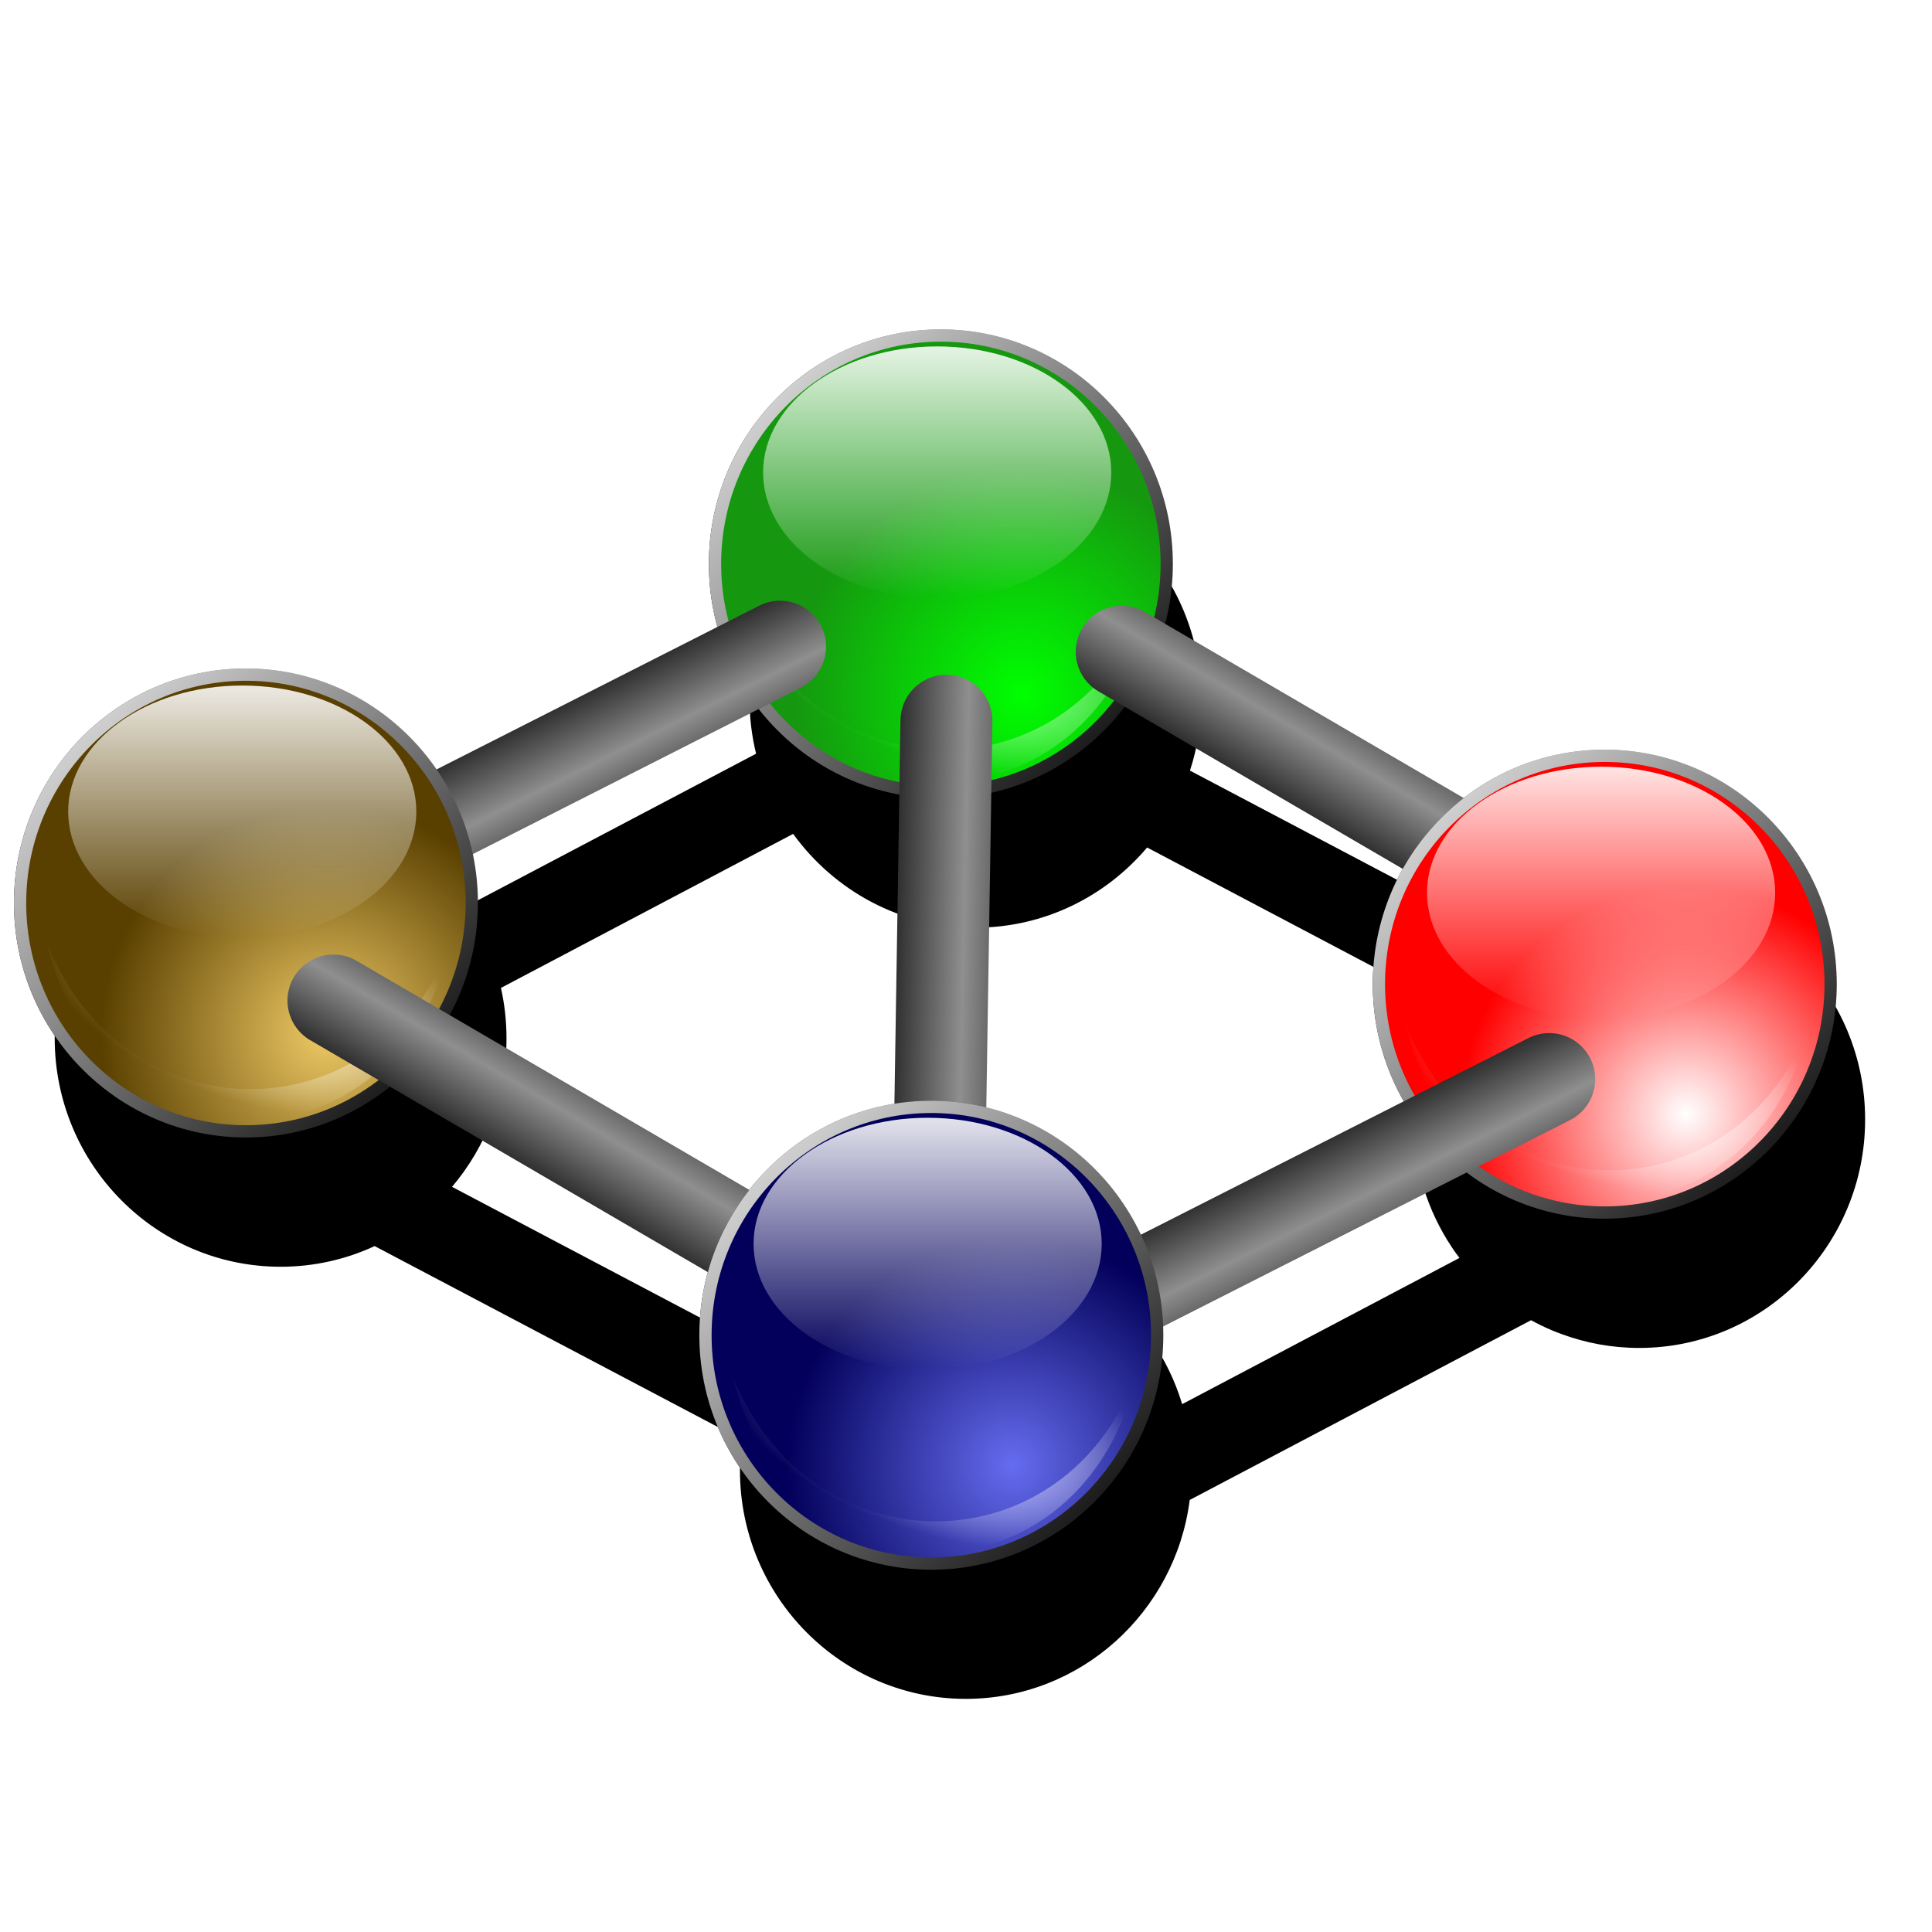 <?xml version="1.0" encoding="UTF-8" standalone="no"?>
<!-- Created with Inkscape (http://www.inkscape.org/) -->

<svg
   xmlns:dc="http://purl.org/dc/elements/1.1/"
   xmlns:cc="http://creativecommons.org/ns#"
   xmlns:rdf="http://www.w3.org/1999/02/22-rdf-syntax-ns#"
   xmlns:svg="http://www.w3.org/2000/svg"
   xmlns="http://www.w3.org/2000/svg"
   xmlns:xlink="http://www.w3.org/1999/xlink"
   xmlns:sodipodi="http://sodipodi.sourceforge.net/DTD/sodipodi-0.dtd"
   xmlns:inkscape="http://www.inkscape.org/namespaces/inkscape"
   width="256"
   height="256"
   id="svg2"
   sodipodi:version="0.32"
   inkscape:version="0.92.5 (2060ec1f9f, 2020-04-08)"
   version="1.0"
   sodipodi:docname="amule.svg">
  <defs
     id="defs4">
    <linearGradient
       id="linearGradient4063">
      <stop
         style="stop-color:#ffffff;stop-opacity:1;"
         offset="0"
         id="stop4065" />
      <stop
         style="stop-color:#ff0000;stop-opacity:1;"
         offset="1"
         id="stop4067" />
    </linearGradient>
    <linearGradient
       id="linearGradient3666">
      <stop
         style="stop-color:black;stop-opacity:1;"
         offset="0"
         id="stop3668" />
      <stop
         style="stop-color:#8f8f8f;stop-opacity:1;"
         offset="1"
         id="stop3670" />
    </linearGradient>
    <radialGradient
       r="166.474"
       fy="391.475"
       fx="124.572"
       cy="391.475"
       cx="123.887"
       gradientTransform="matrix(1.791727e-2,5.750882e-3,-2.79924e-3,9.00965e-3,35.908,16.277)"
       gradientUnits="userSpaceOnUse"
       id="radialGradient3250"
       xlink:href="#linearGradient3196"
       inkscape:collect="always" />
    <linearGradient
       y2="346.104"
       x2="183.384"
       y1="18.164"
       x1="183.384"
       gradientUnits="userSpaceOnUse"
       id="linearGradient3248"
       xlink:href="#light90to0"
       inkscape:collect="always" />
    <linearGradient
       y2="369.702"
       x2="216.975"
       y1="326.978"
       x1="174.891"
       gradientTransform="matrix(0.147,0,0,0.151,8.084,-33.412)"
       gradientUnits="userSpaceOnUse"
       id="linearGradient3246"
       xlink:href="#linearGradient3190"
       inkscape:collect="always" />
    <radialGradient
       r="21.967"
       fy="361.266"
       fx="203.897"
       cy="361.449"
       cx="203.897"
       gradientTransform="matrix(0.147,0,0,0.151,8.084,-33.412)"
       gradientUnits="userSpaceOnUse"
       id="radialGradient3244"
       xlink:href="#linearGradient3184"
       inkscape:collect="always" />
    <linearGradient
       y2="1061.341"
       x2="345.053"
       y1="1061.341"
       x1="-35.432"
       gradientTransform="matrix(1.739728e-2,0,0,1.784638e-2,33.669,15.88)"
       gradientUnits="userSpaceOnUse"
       id="linearGradient3242"
       xlink:href="#shadow100to0"
       inkscape:collect="always" />
    <radialGradient
       r="166.474"
       fy="391.475"
       fx="124.572"
       cy="391.475"
       cx="123.887"
       gradientTransform="matrix(1.791727e-2,5.750882e-3,-2.79924e-3,9.00965e-3,35.908,16.277)"
       gradientUnits="userSpaceOnUse"
       id="radialGradient3234"
       xlink:href="#linearGradient3196"
       inkscape:collect="always" />
    <linearGradient
       y2="346.104"
       x2="183.384"
       y1="18.164"
       x1="183.384"
       gradientUnits="userSpaceOnUse"
       id="linearGradient3232"
       xlink:href="#light90to0"
       inkscape:collect="always" />
    <linearGradient
       y2="369.702"
       x2="216.975"
       y1="326.978"
       x1="174.891"
       gradientTransform="matrix(0.147,0,0,0.151,8.084,-33.412)"
       gradientUnits="userSpaceOnUse"
       id="linearGradient3230"
       xlink:href="#linearGradient3190"
       inkscape:collect="always" />
    <radialGradient
       r="21.967"
       fy="361.266"
       fx="203.897"
       cy="361.449"
       cx="203.897"
       gradientTransform="matrix(0.147,0,0,0.151,8.084,-33.412)"
       gradientUnits="userSpaceOnUse"
       id="radialGradient3228"
       xlink:href="#linearGradient3184"
       inkscape:collect="always" />
    <linearGradient
       y2="1061.341"
       x2="345.053"
       y1="1061.341"
       x1="-35.432"
       gradientTransform="matrix(1.739728e-2,0,0,1.784638e-2,33.669,15.88)"
       gradientUnits="userSpaceOnUse"
       id="linearGradient3226"
       xlink:href="#shadow100to0"
       inkscape:collect="always" />
    <linearGradient
       y2="1061.341"
       x2="345.053"
       y1="1061.341"
       x1="-35.432"
       gradientTransform="matrix(0.133,0,0,0.134,161.914,92.01)"
       gradientUnits="userSpaceOnUse"
       id="linearGradient3119"
       xlink:href="#shadow100to0"
       inkscape:collect="always" />
    <linearGradient
       y2="369.702"
       x2="216.975"
       y1="326.978"
       x1="174.891"
       gradientTransform="matrix(1.122,0,0,1.134,-33.148,-278.413)"
       gradientUnits="userSpaceOnUse"
       id="linearGradient3116"
       xlink:href="#linearGradient3127"
       inkscape:collect="always" />
    <radialGradient
       r="21.967"
       fy="361.266"
       fx="203.897"
       cy="361.449"
       cx="203.897"
       gradientTransform="matrix(1.122,0,0,1.134,-33.148,-278.413)"
       gradientUnits="userSpaceOnUse"
       id="radialGradient3114"
       xlink:href="#linearGradient3121"
       inkscape:collect="always" />
    <radialGradient
       r="166.474"
       fy="391.475"
       fx="124.572"
       cy="391.475"
       cx="123.887"
       gradientTransform="matrix(0.137,4.32171e-2,-2.134196e-2,6.77063e-2,178.983,94.99)"
       gradientUnits="userSpaceOnUse"
       id="radialGradient3110"
       xlink:href="#linearGradient3133"
       inkscape:collect="always" />
    <linearGradient
       y2="1061.341"
       x2="345.053"
       y1="1061.341"
       x1="-35.432"
       gradientTransform="matrix(0.133,0,0,0.134,97.224,90.644)"
       gradientUnits="userSpaceOnUse"
       id="linearGradient3083"
       xlink:href="#shadow100to0"
       inkscape:collect="always" />
    <linearGradient
       y2="369.702"
       x2="216.975"
       y1="326.978"
       x1="174.891"
       gradientTransform="matrix(1.122,0,0,1.134,-97.838,-279.779)"
       gradientUnits="userSpaceOnUse"
       id="linearGradient3079"
       xlink:href="#linearGradient3091"
       inkscape:collect="always" />
    <radialGradient
       r="21.967"
       fy="361.266"
       fx="203.897"
       cy="361.449"
       cx="203.897"
       gradientTransform="matrix(1.122,0,0,1.134,-97.838,-279.779)"
       gradientUnits="userSpaceOnUse"
       id="radialGradient3077"
       xlink:href="#linearGradient3085"
       inkscape:collect="always" />
    <radialGradient
       r="166.474"
       fy="391.475"
       fx="124.572"
       cy="391.475"
       cx="123.887"
       gradientTransform="matrix(0.137,4.32171e-2,-2.134196e-2,6.77063e-2,114.293,93.624)"
       gradientUnits="userSpaceOnUse"
       id="radialGradient3073"
       xlink:href="#linearGradient3097"
       inkscape:collect="always" />
    <linearGradient
       y2="346.104"
       x2="183.384"
       y1="18.164"
       x1="183.384"
       gradientUnits="userSpaceOnUse"
       id="linearGradient2092"
       xlink:href="#light90to0"
       inkscape:collect="always" />
    <linearGradient
       y2="346.104"
       x2="183.384"
       y1="18.164"
       x1="183.384"
       gradientUnits="userSpaceOnUse"
       id="linearGradient2082"
       xlink:href="#light90to0"
       inkscape:collect="always" />
    <radialGradient
       r="166.474"
       fy="391.475"
       fx="124.572"
       cy="391.475"
       cx="123.887"
       gradientTransform="matrix(1.791727e-2,5.750882e-3,-2.79924e-3,9.00965e-3,35.908,16.277)"
       gradientUnits="userSpaceOnUse"
       id="radialGradient2024"
       xlink:href="#linearGradient3154"
       inkscape:collect="always" />
    <linearGradient
       y2="346.104"
       x2="183.384"
       y1="18.164"
       x1="183.384"
       gradientUnits="userSpaceOnUse"
       id="linearGradient2022"
       xlink:href="#light90to0"
       inkscape:collect="always" />
    <linearGradient
       y2="369.702"
       x2="216.975"
       y1="326.978"
       x1="174.891"
       gradientTransform="matrix(0.147,0,0,0.151,8.084,-33.412)"
       gradientUnits="userSpaceOnUse"
       id="linearGradient2020"
       xlink:href="#linearGradient3142"
       inkscape:collect="always" />
    <radialGradient
       r="21.967"
       fy="361.266"
       fx="203.897"
       cy="361.449"
       cx="203.897"
       gradientTransform="matrix(0.147,0,0,0.151,8.084,-33.412)"
       gradientUnits="userSpaceOnUse"
       id="radialGradient2018"
       xlink:href="#linearGradient3148"
       inkscape:collect="always" />
    <linearGradient
       y2="1061.341"
       x2="345.053"
       y1="1061.341"
       x1="-35.432"
       gradientTransform="matrix(1.739728e-2,0,0,1.784638e-2,33.669,15.88)"
       gradientUnits="userSpaceOnUse"
       id="linearGradient2016"
       xlink:href="#shadow100to0"
       inkscape:collect="always" />
    <pattern
       id="pattern3187"
       patternTransform="translate(9.938,9.877)"
       height="0.852"
       width="2.064"
       patternUnits="userSpaceOnUse">
      <path
         style="fill:#25d025;fill-opacity:1;stroke:white;stroke-width:0.1;stroke-linecap:round;stroke-linejoin:round;stroke-miterlimit:4;stroke-dashoffset:0;stroke-opacity:0"
         d="M 0.062,0.062 L 2.002,0.062 L 2.002,0.79 L 0.062,0.79 L 0.062,0.062 z "
         id="rect3184" />
    </pattern>
    <radialGradient
       inkscape:collect="always"
       xlink:href="#light90to0"
       id="radialGradient3783"
       gradientUnits="userSpaceOnUse"
       gradientTransform="matrix(0.184,0,0,7.817184e-2,171.134,270.84)"
       cx="123.887"
       cy="391.475"
       fx="124.572"
       fy="391.475"
       r="166.474" />
    <linearGradient
       id="light90to0">
      <stop
         id="stop1890"
         offset="0"
         style="stop-color:#ffffff;stop-opacity:0.902;" />
      <stop
         id="stop1892"
         offset="1"
         style="stop-color:#ffffff;stop-opacity:0;" />
    </linearGradient>
    <linearGradient
       id="greandraktoblack">
      <stop
         id="stop7328"
         offset="0"
         style="stop-color:#007c00;stop-opacity:1;" />
      <stop
         id="stop7329"
         offset="1"
         style="stop-color:#025a00;stop-opacity:1;" />
    </linearGradient>
    <linearGradient
       id="greantodarkgrean">
      <stop
         id="stop5123"
         offset="0"
         style="stop-color:#00ff01;stop-opacity:1;" />
      <stop
         id="stop5124"
         offset="1"
         style="stop-color:#15980f;stop-opacity:1;" />
    </linearGradient>
    <linearGradient
       id="shadow100to0">
      <stop
         id="stop3425"
         offset="0"
         style="stop-color:#000000;stop-opacity:1;" />
      <stop
         id="stop3426"
         offset="1"
         style="stop-color:#000000;stop-opacity:0;" />
    </linearGradient>
    <linearGradient
       id="linearGradient3082">
      <stop
         style="stop-color:#ff0016;stop-opacity:1"
         offset="0"
         id="stop3084" />
      <stop
         style="stop-color:#980f15;stop-opacity:1"
         offset="1"
         id="stop3086" />
    </linearGradient>
    <linearGradient
       id="linearGradient3088">
      <stop
         style="stop-color:#ef6566;stop-opacity:1"
         offset="0"
         id="stop3090" />
      <stop
         style="stop-color:#5a0001;stop-opacity:1"
         offset="1"
         id="stop3092" />
    </linearGradient>
    <linearGradient
       id="linearGradient3142">
      <stop
         id="stop3144"
         offset="0"
         style="stop-color:#656cef;stop-opacity:1" />
      <stop
         id="stop3146"
         offset="1"
         style="stop-color:#02005a;stop-opacity:1" />
    </linearGradient>
    <linearGradient
       id="linearGradient3148">
      <stop
         id="stop3150"
         offset="0"
         style="stop-color:#0020ff;stop-opacity:1" />
      <stop
         id="stop3152"
         offset="1"
         style="stop-color:#0f1a98;stop-opacity:1" />
    </linearGradient>
    <linearGradient
       id="linearGradient3154">
      <stop
         style="stop-color:white;stop-opacity:0.902"
         offset="0"
         id="stop3156" />
      <stop
         style="stop-color:white;stop-opacity:0"
         offset="1"
         id="stop3158" />
    </linearGradient>
    <linearGradient
       id="linearGradient3047">
      <stop
         style="stop-color:#7c7600;stop-opacity:1"
         offset="0"
         id="stop3049" />
      <stop
         style="stop-color:#585a00;stop-opacity:1"
         offset="1"
         id="stop3051" />
    </linearGradient>
    <linearGradient
       id="linearGradient3053">
      <stop
         style="stop-color:yellow;stop-opacity:1"
         offset="0"
         id="stop3055" />
      <stop
         style="stop-color:#98970f;stop-opacity:1"
         offset="1"
         id="stop3057" />
    </linearGradient>
    <linearGradient
       id="linearGradient3059">
      <stop
         style="stop-color:white;stop-opacity:0.902"
         offset="0"
         id="stop3061" />
      <stop
         style="stop-color:white;stop-opacity:0"
         offset="1"
         id="stop3063" />
    </linearGradient>
    <linearGradient
       id="linearGradient3085">
      <stop
         id="stop3087"
         offset="0"
         style="stop-color:#ffffff;stop-opacity:1;" />
      <stop
         id="stop3089"
         offset="1"
         style="stop-color:#000000;stop-opacity:1;" />
    </linearGradient>
    <linearGradient
       id="linearGradient3091">
      <stop
         id="stop3093"
         offset="0"
         style="stop-color:#efefef;stop-opacity:1;" />
      <stop
         id="stop3095"
         offset="1"
         style="stop-color:#000000;stop-opacity:1;" />
    </linearGradient>
    <linearGradient
       id="linearGradient3097">
      <stop
         style="stop-color:white;stop-opacity:0.902"
         offset="0"
         id="stop3099" />
      <stop
         style="stop-color:white;stop-opacity:0"
         offset="1"
         id="stop3101" />
    </linearGradient>
    <linearGradient
       id="linearGradient3121">
      <stop
         style="stop-color:#00fffc;stop-opacity:1"
         offset="0"
         id="stop3123" />
      <stop
         style="stop-color:#0f9698;stop-opacity:1"
         offset="1"
         id="stop3125" />
    </linearGradient>
    <linearGradient
       id="linearGradient3127">
      <stop
         style="stop-color:#65efed;stop-opacity:1"
         offset="0"
         id="stop3129" />
      <stop
         style="stop-color:#005a59;stop-opacity:1"
         offset="1"
         id="stop3131" />
    </linearGradient>
    <linearGradient
       id="linearGradient3133">
      <stop
         id="stop3135"
         offset="0"
         style="stop-color:white;stop-opacity:0.902" />
      <stop
         id="stop3137"
         offset="1"
         style="stop-color:white;stop-opacity:0" />
    </linearGradient>
    <linearGradient
       id="linearGradient3184">
      <stop
         style="stop-color:#ffbd00;stop-opacity:1"
         offset="0"
         id="stop3186" />
      <stop
         style="stop-color:#986d0f;stop-opacity:1"
         offset="1"
         id="stop3188" />
    </linearGradient>
    <linearGradient
       id="linearGradient3190">
      <stop
         style="stop-color:#efca65;stop-opacity:1"
         offset="0"
         id="stop3192" />
      <stop
         style="stop-color:#5a4000;stop-opacity:1"
         offset="1"
         id="stop3194" />
    </linearGradient>
    <linearGradient
       id="linearGradient3196">
      <stop
         id="stop3198"
         offset="0"
         style="stop-color:white;stop-opacity:0.902" />
      <stop
         id="stop3200"
         offset="1"
         style="stop-color:white;stop-opacity:0" />
    </linearGradient>
    <linearGradient
       id="linearGradient3264">
      <stop
         id="stop3266"
         offset="0"
         style="stop-color:white;stop-opacity:1" />
      <stop
         id="stop3268"
         offset="1"
         style="stop-color:#d483f0;stop-opacity:1" />
    </linearGradient>
    <linearGradient
       id="linearGradient3270">
      <stop
         id="stop3272"
         offset="0"
         style="stop-color:#d765ef;stop-opacity:1" />
      <stop
         id="stop3274"
         offset="1"
         style="stop-color:#4e005a;stop-opacity:1" />
    </linearGradient>
    <linearGradient
       id="linearGradient3276">
      <stop
         style="stop-color:white;stop-opacity:0.902"
         offset="0"
         id="stop3278" />
      <stop
         style="stop-color:white;stop-opacity:0"
         offset="1"
         id="stop3280" />
    </linearGradient>
    <linearGradient
       inkscape:collect="always"
       xlink:href="#shadow100to0"
       id="linearGradient2693"
       gradientUnits="userSpaceOnUse"
       gradientTransform="matrix(0.118,0,0,0.118,171.478,270.975)"
       x1="-35.432"
       y1="1061.341"
       x2="345.053"
       y2="1061.341" />
    <radialGradient
       inkscape:collect="always"
       xlink:href="#greantodarkgrean"
       id="radialGradient2695"
       gradientUnits="userSpaceOnUse"
       gradientTransform="matrix(1,0,0,1,-2.451,-55.661)"
       cx="203.897"
       cy="361.449"
       fx="203.897"
       fy="361.266"
       r="21.967" />
    <linearGradient
       inkscape:collect="always"
       xlink:href="#greandraktoblack"
       id="linearGradient2697"
       gradientUnits="userSpaceOnUse"
       gradientTransform="matrix(1,0,0,1,-2.451,-55.661)"
       x1="174.891"
       y1="326.978"
       x2="216.975"
       y2="369.702" />
    <linearGradient
       inkscape:collect="always"
       xlink:href="#light90to0"
       id="linearGradient2699"
       gradientUnits="userSpaceOnUse"
       x1="183.384"
       y1="18.164"
       x2="183.384"
       y2="346.104" />
    <radialGradient
       inkscape:collect="always"
       xlink:href="#light90to0"
       id="radialGradient2701"
       gradientUnits="userSpaceOnUse"
       gradientTransform="matrix(0.122,3.810853e-2,-1.902976e-2,5.970293e-2,186.698,273.603)"
       cx="123.887"
       cy="391.475"
       fx="124.572"
       fy="391.475"
       r="166.474" />
    <linearGradient
       inkscape:collect="always"
       xlink:href="#shadow100to0"
       id="linearGradient2703"
       gradientUnits="userSpaceOnUse"
       gradientTransform="matrix(1.739728e-2,0,0,1.784638e-2,34.82,16.062)"
       x1="-35.432"
       y1="1061.341"
       x2="345.053"
       y2="1061.341" />
    <radialGradient
       inkscape:collect="always"
       xlink:href="#linearGradient3082"
       id="radialGradient2705"
       gradientUnits="userSpaceOnUse"
       gradientTransform="matrix(0.147,0,0,0.151,9.236,-33.23)"
       cx="203.897"
       cy="361.449"
       fx="203.897"
       fy="361.266"
       r="21.967" />
    <linearGradient
       inkscape:collect="always"
       xlink:href="#linearGradient3088"
       id="linearGradient2707"
       gradientUnits="userSpaceOnUse"
       gradientTransform="matrix(0.147,0,0,0.151,9.236,-33.23)"
       x1="174.891"
       y1="326.978"
       x2="216.975"
       y2="369.702" />
    <linearGradient
       inkscape:collect="always"
       xlink:href="#light90to0"
       id="linearGradient2709"
       gradientUnits="userSpaceOnUse"
       x1="183.384"
       y1="18.164"
       x2="183.384"
       y2="346.104" />
    <radialGradient
       inkscape:collect="always"
       xlink:href="#light90to0"
       id="radialGradient2711"
       gradientUnits="userSpaceOnUse"
       gradientTransform="matrix(1.791727e-2,5.750882e-3,-2.79924e-3,9.00965e-3,37.059,16.459)"
       cx="123.887"
       cy="391.475"
       fx="124.572"
       fy="391.475"
       r="166.474" />
    <linearGradient
       inkscape:collect="always"
       xlink:href="#light90to0"
       id="linearGradient2719"
       gradientUnits="userSpaceOnUse"
       x1="183.384"
       y1="18.164"
       x2="183.384"
       y2="346.104" />
    <radialGradient
       inkscape:collect="always"
       xlink:href="#linearGradient3059"
       id="radialGradient2724"
       gradientUnits="userSpaceOnUse"
       gradientTransform="matrix(0.137,4.321702e-2,-2.134195e-2,6.770617e-2,204.725,66.783)"
       cx="123.887"
       cy="391.475"
       fx="124.572"
       fy="391.475"
       r="166.474" />
    <radialGradient
       inkscape:collect="always"
       xlink:href="#linearGradient3053"
       id="radialGradient2728"
       gradientUnits="userSpaceOnUse"
       gradientTransform="matrix(1.122,0,0,1.134,-7.405,-306.619)"
       cx="203.897"
       cy="361.449"
       fx="203.897"
       fy="361.266"
       r="21.967" />
    <linearGradient
       inkscape:collect="always"
       xlink:href="#linearGradient3047"
       id="linearGradient2730"
       gradientUnits="userSpaceOnUse"
       gradientTransform="matrix(1.122,0,0,1.134,-7.405,-306.619)"
       x1="174.891"
       y1="326.978"
       x2="216.975"
       y2="369.702" />
    <linearGradient
       inkscape:collect="always"
       xlink:href="#shadow100to0"
       id="linearGradient2733"
       gradientUnits="userSpaceOnUse"
       gradientTransform="matrix(0.133,0,0,0.134,187.656,63.803)"
       x1="-35.432"
       y1="1061.341"
       x2="345.053"
       y2="1061.341" />
    <linearGradient
       inkscape:collect="always"
       xlink:href="#shadow100to0"
       id="linearGradient2748"
       gradientUnits="userSpaceOnUse"
       gradientTransform="matrix(1.739728e-2,0,0,1.784638e-2,33.669,15.88)"
       x1="-35.432"
       y1="1061.341"
       x2="345.053"
       y2="1061.341" />
    <radialGradient
       inkscape:collect="always"
       xlink:href="#linearGradient3184"
       id="radialGradient2750"
       gradientUnits="userSpaceOnUse"
       gradientTransform="matrix(0.147,0,0,0.151,8.084,-33.412)"
       cx="203.897"
       cy="361.449"
       fx="203.897"
       fy="361.266"
       r="21.967" />
    <linearGradient
       inkscape:collect="always"
       xlink:href="#linearGradient3190"
       id="linearGradient2752"
       gradientUnits="userSpaceOnUse"
       gradientTransform="matrix(0.147,0,0,0.151,8.084,-33.412)"
       x1="174.891"
       y1="326.978"
       x2="216.975"
       y2="369.702" />
    <linearGradient
       inkscape:collect="always"
       xlink:href="#light90to0"
       id="linearGradient2754"
       gradientUnits="userSpaceOnUse"
       x1="183.384"
       y1="18.164"
       x2="183.384"
       y2="346.104" />
    <radialGradient
       inkscape:collect="always"
       xlink:href="#linearGradient3196"
       id="radialGradient2756"
       gradientUnits="userSpaceOnUse"
       gradientTransform="matrix(1.791727e-2,5.750882e-3,-2.79924e-3,9.00965e-3,35.908,16.277)"
       cx="123.887"
       cy="391.475"
       fx="124.572"
       fy="391.475"
       r="166.474" />
    <radialGradient
       inkscape:collect="always"
       xlink:href="#linearGradient3276"
       id="radialGradient2759"
       gradientUnits="userSpaceOnUse"
       gradientTransform="matrix(0.137,4.32171e-2,-2.134196e-2,6.77063e-2,279.28,176.493)"
       cx="123.887"
       cy="391.475"
       fx="124.572"
       fy="391.475"
       r="166.474" />
    <radialGradient
       inkscape:collect="always"
       xlink:href="#linearGradient3264"
       id="radialGradient2763"
       gradientUnits="userSpaceOnUse"
       gradientTransform="matrix(1.122,0,0,1.134,67.149,-196.91)"
       cx="203.897"
       cy="361.449"
       fx="203.897"
       fy="361.266"
       r="21.967" />
    <linearGradient
       inkscape:collect="always"
       xlink:href="#linearGradient3270"
       id="linearGradient2765"
       gradientUnits="userSpaceOnUse"
       gradientTransform="matrix(1.122,0,0,1.134,67.149,-196.91)"
       x1="174.891"
       y1="326.978"
       x2="216.975"
       y2="369.702" />
    <linearGradient
       inkscape:collect="always"
       xlink:href="#shadow100to0"
       id="linearGradient2777"
       gradientUnits="userSpaceOnUse"
       gradientTransform="matrix(0.133,0,0,0.134,262.211,173.513)"
       x1="-35.432"
       y1="1061.341"
       x2="345.053"
       y2="1061.341" />
    <linearGradient
       inkscape:collect="always"
       xlink:href="#linearGradient3666"
       id="linearGradient3672"
       x1="70.87"
       y1="103.706"
       x2="76.424"
       y2="94.291"
       gradientUnits="userSpaceOnUse"
       spreadMethod="reflect" />
    <linearGradient
       inkscape:collect="always"
       xlink:href="#linearGradient3666"
       id="linearGradient3676"
       gradientUnits="userSpaceOnUse"
       spreadMethod="reflect"
       x1="70.87"
       y1="103.706"
       x2="76.424"
       y2="94.291"
       gradientTransform="translate(84.454,-40.704)" />
    <linearGradient
       inkscape:collect="always"
       xlink:href="#linearGradient3666"
       id="linearGradient3680"
       gradientUnits="userSpaceOnUse"
       gradientTransform="matrix(-0.542,0.84,-0.84,-0.542,207.365,43.805)"
       spreadMethod="reflect"
       x1="70.87"
       y1="103.706"
       x2="76.424"
       y2="94.291" />
    <linearGradient
       inkscape:collect="always"
       xlink:href="#linearGradient3666"
       id="linearGradient3684"
       gradientUnits="userSpaceOnUse"
       gradientTransform="matrix(-0.542,0.84,-0.84,-0.542,285.45,91.986)"
       spreadMethod="reflect"
       x1="70.87"
       y1="103.706"
       x2="76.424"
       y2="94.291" />
    <linearGradient
       inkscape:collect="always"
       xlink:href="#linearGradient3666"
       id="linearGradient3688"
       gradientUnits="userSpaceOnUse"
       spreadMethod="reflect"
       x1="70.87"
       y1="103.706"
       x2="76.424"
       y2="94.291"
       gradientTransform="translate(0.761,106.31)" />
    <linearGradient
       inkscape:collect="always"
       xlink:href="#linearGradient3666"
       id="linearGradient3692"
       gradientUnits="userSpaceOnUse"
       gradientTransform="matrix(-0.542,0.84,-0.84,-0.542,206.106,145.792)"
       spreadMethod="reflect"
       x1="70.87"
       y1="103.706"
       x2="76.424"
       y2="94.291" />
    <linearGradient
       inkscape:collect="always"
       xlink:href="#linearGradient3666"
       id="linearGradient3696"
       gradientUnits="userSpaceOnUse"
       gradientTransform="matrix(-0.542,0.84,-0.84,-0.542,290.466,199.094)"
       spreadMethod="reflect"
       x1="70.87"
       y1="103.706"
       x2="76.424"
       y2="94.291" />
    <linearGradient
       inkscape:collect="always"
       xlink:href="#linearGradient3666"
       id="linearGradient3700"
       gradientUnits="userSpaceOnUse"
       gradientTransform="translate(88.898,59.723)"
       spreadMethod="reflect"
       x1="70.87"
       y1="103.706"
       x2="76.424"
       y2="94.291" />
    <linearGradient
       inkscape:collect="always"
       xlink:href="#linearGradient3666"
       id="linearGradient3704"
       gradientUnits="userSpaceOnUse"
       spreadMethod="reflect"
       x1="70.87"
       y1="103.706"
       x2="76.424"
       y2="94.291"
       gradientTransform="matrix(0.49,0.872,-0.872,0.49,88.734,12.566)" />
    <linearGradient
       inkscape:collect="always"
       xlink:href="#linearGradient3666"
       id="linearGradient3708"
       gradientUnits="userSpaceOnUse"
       gradientTransform="matrix(0.49,0.872,-0.872,0.49,173.094,-26.885)"
       spreadMethod="reflect"
       x1="70.87"
       y1="103.706"
       x2="76.424"
       y2="94.291" />
    <linearGradient
       inkscape:collect="always"
       xlink:href="#linearGradient3666"
       id="linearGradient3712"
       gradientUnits="userSpaceOnUse"
       gradientTransform="matrix(0.49,0.872,-0.872,0.49,250.739,19.701)"
       spreadMethod="reflect"
       x1="70.87"
       y1="103.706"
       x2="76.424"
       y2="94.291" />
    <linearGradient
       inkscape:collect="always"
       xlink:href="#linearGradient3666"
       id="linearGradient3716"
       gradientUnits="userSpaceOnUse"
       gradientTransform="matrix(0.49,0.872,-0.872,0.49,165.54,58.314)"
       spreadMethod="reflect"
       x1="70.87"
       y1="103.706"
       x2="76.424"
       y2="94.291" />
    <linearGradient
       inkscape:collect="always"
       xlink:href="#shadow100to0"
       id="linearGradient3773"
       gradientUnits="userSpaceOnUse"
       gradientTransform="matrix(0.133,0,0,0.134,161.914,92.01)"
       x1="-35.432"
       y1="1061.341"
       x2="345.053"
       y2="1061.341" />
    <radialGradient
       inkscape:collect="always"
       xlink:href="#linearGradient3121"
       id="radialGradient3775"
       gradientUnits="userSpaceOnUse"
       gradientTransform="matrix(1.122,0,0,1.134,-33.148,-278.413)"
       cx="203.897"
       cy="361.449"
       fx="203.897"
       fy="361.266"
       r="21.967" />
    <linearGradient
       inkscape:collect="always"
       xlink:href="#linearGradient3127"
       id="linearGradient3777"
       gradientUnits="userSpaceOnUse"
       gradientTransform="matrix(1.122,0,0,1.134,-33.148,-278.413)"
       x1="174.891"
       y1="326.978"
       x2="216.975"
       y2="369.702" />
    <linearGradient
       inkscape:collect="always"
       xlink:href="#light90to0"
       id="linearGradient3779"
       gradientUnits="userSpaceOnUse"
       x1="183.384"
       y1="18.164"
       x2="183.384"
       y2="346.104" />
    <radialGradient
       inkscape:collect="always"
       xlink:href="#linearGradient3133"
       id="radialGradient3781"
       gradientUnits="userSpaceOnUse"
       gradientTransform="matrix(0.137,4.32171e-2,-2.134196e-2,6.77063e-2,178.983,94.99)"
       cx="123.887"
       cy="391.475"
       fx="124.572"
       fy="391.475"
       r="166.474" />
    <linearGradient
       inkscape:collect="always"
       xlink:href="#linearGradient3666"
       id="linearGradient3783"
       gradientUnits="userSpaceOnUse"
       gradientTransform="matrix(0.49,0.872,-0.872,0.49,173.094,-26.885)"
       spreadMethod="reflect"
       x1="70.87"
       y1="103.706"
       x2="76.424"
       y2="94.291" />
    <linearGradient
       inkscape:collect="always"
       xlink:href="#shadow100to0"
       id="linearGradient3785"
       gradientUnits="userSpaceOnUse"
       gradientTransform="matrix(1.739728e-2,0,0,1.784638e-2,33.669,15.88)"
       x1="-35.432"
       y1="1061.341"
       x2="345.053"
       y2="1061.341" />
    <radialGradient
       inkscape:collect="always"
       xlink:href="#linearGradient3148"
       id="radialGradient3787"
       gradientUnits="userSpaceOnUse"
       gradientTransform="matrix(0.147,0,0,0.151,8.084,-33.412)"
       cx="203.897"
       cy="361.449"
       fx="203.897"
       fy="361.266"
       r="21.967" />
    <linearGradient
       inkscape:collect="always"
       xlink:href="#linearGradient3142"
       id="linearGradient3789"
       gradientUnits="userSpaceOnUse"
       gradientTransform="matrix(0.147,0,0,0.151,8.084,-33.412)"
       x1="174.891"
       y1="326.978"
       x2="216.975"
       y2="369.702" />
    <linearGradient
       inkscape:collect="always"
       xlink:href="#light90to0"
       id="linearGradient3791"
       gradientUnits="userSpaceOnUse"
       x1="183.384"
       y1="18.164"
       x2="183.384"
       y2="346.104" />
    <radialGradient
       inkscape:collect="always"
       xlink:href="#linearGradient3154"
       id="radialGradient3793"
       gradientUnits="userSpaceOnUse"
       gradientTransform="matrix(1.791727e-2,5.750882e-3,-2.79924e-3,9.00965e-3,35.908,16.277)"
       cx="123.887"
       cy="391.475"
       fx="124.572"
       fy="391.475"
       r="166.474" />
    <linearGradient
       inkscape:collect="always"
       xlink:href="#linearGradient3666"
       id="linearGradient3795"
       gradientUnits="userSpaceOnUse"
       gradientTransform="translate(84.454,-40.704)"
       spreadMethod="reflect"
       x1="70.87"
       y1="103.706"
       x2="76.424"
       y2="94.291" />
    <linearGradient
       inkscape:collect="always"
       xlink:href="#linearGradient3666"
       id="linearGradient3797"
       gradientUnits="userSpaceOnUse"
       gradientTransform="matrix(0.49,0.872,-0.872,0.49,250.739,19.701)"
       spreadMethod="reflect"
       x1="70.87"
       y1="103.706"
       x2="76.424"
       y2="94.291" />
    <linearGradient
       inkscape:collect="always"
       xlink:href="#shadow100to0"
       id="linearGradient3799"
       gradientUnits="userSpaceOnUse"
       gradientTransform="matrix(0.133,0,0,0.134,187.656,63.803)"
       x1="-35.432"
       y1="1061.341"
       x2="345.053"
       y2="1061.341" />
    <radialGradient
       inkscape:collect="always"
       xlink:href="#linearGradient3053"
       id="radialGradient3801"
       gradientUnits="userSpaceOnUse"
       gradientTransform="matrix(1.122,0,0,1.134,-7.405,-306.619)"
       cx="203.897"
       cy="361.449"
       fx="203.897"
       fy="361.266"
       r="21.967" />
    <linearGradient
       inkscape:collect="always"
       xlink:href="#linearGradient3047"
       id="linearGradient3803"
       gradientUnits="userSpaceOnUse"
       gradientTransform="matrix(1.122,0,0,1.134,-7.405,-306.619)"
       x1="174.891"
       y1="326.978"
       x2="216.975"
       y2="369.702" />
    <linearGradient
       inkscape:collect="always"
       xlink:href="#light90to0"
       id="linearGradient3805"
       gradientUnits="userSpaceOnUse"
       x1="183.384"
       y1="18.164"
       x2="183.384"
       y2="346.104" />
    <radialGradient
       inkscape:collect="always"
       xlink:href="#linearGradient3059"
       id="radialGradient3807"
       gradientUnits="userSpaceOnUse"
       gradientTransform="matrix(0.137,4.321702e-2,-2.134195e-2,6.770617e-2,204.725,66.783)"
       cx="123.887"
       cy="391.475"
       fx="124.572"
       fy="391.475"
       r="166.474" />
    <linearGradient
       inkscape:collect="always"
       xlink:href="#linearGradient3666"
       id="linearGradient3809"
       gradientUnits="userSpaceOnUse"
       gradientTransform="matrix(-0.542,0.84,-0.84,-0.542,207.365,43.805)"
       spreadMethod="reflect"
       x1="70.87"
       y1="103.706"
       x2="76.424"
       y2="94.291" />
    <linearGradient
       inkscape:collect="always"
       xlink:href="#linearGradient3666"
       id="linearGradient3811"
       gradientUnits="userSpaceOnUse"
       gradientTransform="matrix(-0.542,0.84,-0.84,-0.542,285.45,91.986)"
       spreadMethod="reflect"
       x1="70.87"
       y1="103.706"
       x2="76.424"
       y2="94.291" />
    <linearGradient
       inkscape:collect="always"
       xlink:href="#linearGradient3666"
       id="linearGradient3813"
       gradientUnits="userSpaceOnUse"
       gradientTransform="matrix(-0.542,0.84,-0.84,-0.542,206.106,145.792)"
       spreadMethod="reflect"
       x1="70.87"
       y1="103.706"
       x2="76.424"
       y2="94.291" />
    <linearGradient
       inkscape:collect="always"
       xlink:href="#shadow100to0"
       id="linearGradient3815"
       gradientUnits="userSpaceOnUse"
       gradientTransform="matrix(0.133,0,0,0.134,97.224,90.644)"
       x1="-35.432"
       y1="1061.341"
       x2="345.053"
       y2="1061.341" />
    <radialGradient
       inkscape:collect="always"
       xlink:href="#linearGradient3085"
       id="radialGradient3817"
       gradientUnits="userSpaceOnUse"
       gradientTransform="matrix(1.122,0,0,1.134,-97.838,-279.779)"
       cx="203.897"
       cy="361.449"
       fx="203.897"
       fy="361.266"
       r="21.967" />
    <linearGradient
       inkscape:collect="always"
       xlink:href="#linearGradient3091"
       id="linearGradient3819"
       gradientUnits="userSpaceOnUse"
       gradientTransform="matrix(1.122,0,0,1.134,-97.838,-279.779)"
       x1="174.891"
       y1="326.978"
       x2="216.975"
       y2="369.702" />
    <linearGradient
       inkscape:collect="always"
       xlink:href="#light90to0"
       id="linearGradient3821"
       gradientUnits="userSpaceOnUse"
       x1="183.384"
       y1="18.164"
       x2="183.384"
       y2="346.104" />
    <radialGradient
       inkscape:collect="always"
       xlink:href="#linearGradient3097"
       id="radialGradient3823"
       gradientUnits="userSpaceOnUse"
       gradientTransform="matrix(0.137,4.32171e-2,-2.134196e-2,6.77063e-2,114.293,93.624)"
       cx="123.887"
       cy="391.475"
       fx="124.572"
       fy="391.475"
       r="166.474" />
    <linearGradient
       inkscape:collect="always"
       xlink:href="#linearGradient3666"
       id="linearGradient3825"
       gradientUnits="userSpaceOnUse"
       gradientTransform="matrix(0.49,0.872,-0.872,0.49,88.734,12.566)"
       spreadMethod="reflect"
       x1="70.87"
       y1="103.706"
       x2="76.424"
       y2="94.291" />
    <linearGradient
       inkscape:collect="always"
       xlink:href="#shadow100to0"
       id="linearGradient3827"
       gradientUnits="userSpaceOnUse"
       gradientTransform="matrix(0.118,0,0,0.118,171.478,270.975)"
       x1="-35.432"
       y1="1061.341"
       x2="345.053"
       y2="1061.341" />
    <radialGradient
       inkscape:collect="always"
       xlink:href="#greantodarkgrean"
       id="radialGradient3829"
       gradientUnits="userSpaceOnUse"
       gradientTransform="matrix(1,0,0,1,-2.451,-55.661)"
       cx="203.897"
       cy="361.449"
       fx="203.897"
       fy="361.266"
       r="21.967" />
    <linearGradient
       inkscape:collect="always"
       xlink:href="#greandraktoblack"
       id="linearGradient3831"
       gradientUnits="userSpaceOnUse"
       gradientTransform="matrix(1,0,0,1,-2.451,-55.661)"
       x1="174.891"
       y1="326.978"
       x2="216.975"
       y2="369.702" />
    <linearGradient
       inkscape:collect="always"
       xlink:href="#light90to0"
       id="linearGradient3833"
       gradientUnits="userSpaceOnUse"
       x1="183.384"
       y1="18.164"
       x2="183.384"
       y2="346.104" />
    <radialGradient
       inkscape:collect="always"
       xlink:href="#light90to0"
       id="radialGradient3835"
       gradientUnits="userSpaceOnUse"
       gradientTransform="matrix(0.122,3.810853e-2,-1.902976e-2,5.970293e-2,186.698,273.603)"
       cx="123.887"
       cy="391.475"
       fx="124.572"
       fy="391.475"
       r="166.474" />
    <linearGradient
       inkscape:collect="always"
       xlink:href="#linearGradient3666"
       id="linearGradient3837"
       gradientUnits="userSpaceOnUse"
       spreadMethod="reflect"
       x1="70.87"
       y1="103.706"
       x2="76.424"
       y2="94.291" />
    <linearGradient
       inkscape:collect="always"
       xlink:href="#linearGradient3666"
       id="linearGradient3839"
       gradientUnits="userSpaceOnUse"
       gradientTransform="translate(88.898,59.723)"
       spreadMethod="reflect"
       x1="70.87"
       y1="103.706"
       x2="76.424"
       y2="94.291" />
    <linearGradient
       inkscape:collect="always"
       xlink:href="#shadow100to0"
       id="linearGradient3841"
       gradientUnits="userSpaceOnUse"
       gradientTransform="matrix(0.133,0,0,0.134,262.211,173.513)"
       x1="-35.432"
       y1="1061.341"
       x2="345.053"
       y2="1061.341" />
    <radialGradient
       inkscape:collect="always"
       xlink:href="#linearGradient3264"
       id="radialGradient3843"
       gradientUnits="userSpaceOnUse"
       gradientTransform="matrix(1.122,0,0,1.134,67.149,-196.91)"
       cx="203.897"
       cy="361.449"
       fx="203.897"
       fy="361.266"
       r="21.967" />
    <linearGradient
       inkscape:collect="always"
       xlink:href="#linearGradient3270"
       id="linearGradient3845"
       gradientUnits="userSpaceOnUse"
       gradientTransform="matrix(1.122,0,0,1.134,67.149,-196.91)"
       x1="174.891"
       y1="326.978"
       x2="216.975"
       y2="369.702" />
    <linearGradient
       inkscape:collect="always"
       xlink:href="#light90to0"
       id="linearGradient3847"
       gradientUnits="userSpaceOnUse"
       x1="183.384"
       y1="18.164"
       x2="183.384"
       y2="346.104" />
    <radialGradient
       inkscape:collect="always"
       xlink:href="#linearGradient3276"
       id="radialGradient3849"
       gradientUnits="userSpaceOnUse"
       gradientTransform="matrix(0.137,4.32171e-2,-2.134196e-2,6.77063e-2,279.28,176.493)"
       cx="123.887"
       cy="391.475"
       fx="124.572"
       fy="391.475"
       r="166.474" />
    <linearGradient
       inkscape:collect="always"
       xlink:href="#linearGradient3666"
       id="linearGradient3851"
       gradientUnits="userSpaceOnUse"
       gradientTransform="matrix(-0.542,0.84,-0.84,-0.542,290.466,199.094)"
       spreadMethod="reflect"
       x1="70.87"
       y1="103.706"
       x2="76.424"
       y2="94.291" />
    <linearGradient
       inkscape:collect="always"
       xlink:href="#linearGradient3666"
       id="linearGradient3853"
       gradientUnits="userSpaceOnUse"
       gradientTransform="translate(0.761,106.31)"
       spreadMethod="reflect"
       x1="70.87"
       y1="103.706"
       x2="76.424"
       y2="94.291" />
    <linearGradient
       inkscape:collect="always"
       xlink:href="#shadow100to0"
       id="linearGradient3855"
       gradientUnits="userSpaceOnUse"
       gradientTransform="matrix(1.739728e-2,0,0,1.784638e-2,33.669,15.88)"
       x1="-35.432"
       y1="1061.341"
       x2="345.053"
       y2="1061.341" />
    <radialGradient
       inkscape:collect="always"
       xlink:href="#linearGradient3184"
       id="radialGradient3857"
       gradientUnits="userSpaceOnUse"
       gradientTransform="matrix(0.147,0,0,0.151,8.084,-33.412)"
       cx="203.897"
       cy="361.449"
       fx="203.897"
       fy="361.266"
       r="21.967" />
    <linearGradient
       inkscape:collect="always"
       xlink:href="#linearGradient3190"
       id="linearGradient3859"
       gradientUnits="userSpaceOnUse"
       gradientTransform="matrix(0.147,0,0,0.151,8.084,-33.412)"
       x1="174.891"
       y1="326.978"
       x2="216.975"
       y2="369.702" />
    <linearGradient
       inkscape:collect="always"
       xlink:href="#light90to0"
       id="linearGradient3861"
       gradientUnits="userSpaceOnUse"
       x1="183.384"
       y1="18.164"
       x2="183.384"
       y2="346.104" />
    <radialGradient
       inkscape:collect="always"
       xlink:href="#linearGradient3196"
       id="radialGradient3863"
       gradientUnits="userSpaceOnUse"
       gradientTransform="matrix(1.791727e-2,5.750882e-3,-2.79924e-3,9.00965e-3,35.908,16.277)"
       cx="123.887"
       cy="391.475"
       fx="124.572"
       fy="391.475"
       r="166.474" />
    <linearGradient
       inkscape:collect="always"
       xlink:href="#linearGradient3666"
       id="linearGradient3865"
       gradientUnits="userSpaceOnUse"
       gradientTransform="matrix(0.49,0.872,-0.872,0.49,165.54,58.314)"
       spreadMethod="reflect"
       x1="70.87"
       y1="103.706"
       x2="76.424"
       y2="94.291" />
    <linearGradient
       inkscape:collect="always"
       xlink:href="#shadow100to0"
       id="linearGradient3867"
       gradientUnits="userSpaceOnUse"
       gradientTransform="matrix(1.739728e-2,0,0,1.784638e-2,34.82,16.062)"
       x1="-35.432"
       y1="1061.341"
       x2="345.053"
       y2="1061.341" />
    <radialGradient
       inkscape:collect="always"
       xlink:href="#linearGradient3082"
       id="radialGradient3869"
       gradientUnits="userSpaceOnUse"
       gradientTransform="matrix(0.147,0,0,0.151,9.236,-33.23)"
       cx="203.897"
       cy="361.449"
       fx="203.897"
       fy="361.266"
       r="21.967" />
    <linearGradient
       inkscape:collect="always"
       xlink:href="#linearGradient3088"
       id="linearGradient3871"
       gradientUnits="userSpaceOnUse"
       gradientTransform="matrix(0.147,0,0,0.151,9.236,-33.23)"
       x1="174.891"
       y1="326.978"
       x2="216.975"
       y2="369.702" />
    <linearGradient
       inkscape:collect="always"
       xlink:href="#light90to0"
       id="linearGradient3873"
       gradientUnits="userSpaceOnUse"
       x1="183.384"
       y1="18.164"
       x2="183.384"
       y2="346.104" />
    <radialGradient
       inkscape:collect="always"
       xlink:href="#light90to0"
       id="radialGradient3875"
       gradientUnits="userSpaceOnUse"
       gradientTransform="matrix(1.791727e-2,5.750882e-3,-2.79924e-3,9.00965e-3,37.059,16.459)"
       cx="123.887"
       cy="391.475"
       fx="124.572"
       fy="391.475"
       r="166.474" />
    <linearGradient
       inkscape:collect="always"
       xlink:href="#linearGradient3666"
       id="linearGradient2120"
       gradientUnits="userSpaceOnUse"
       gradientTransform="matrix(0.49,0.872,-0.872,0.49,168.914,54.939)"
       spreadMethod="reflect"
       x1="70.87"
       y1="103.706"
       x2="76.424"
       y2="94.291" />
    <linearGradient
       inkscape:collect="always"
       xlink:href="#linearGradient3666"
       id="linearGradient2128"
       gradientUnits="userSpaceOnUse"
       gradientTransform="translate(6.064,101.971)"
       spreadMethod="reflect"
       x1="70.87"
       y1="103.706"
       x2="76.424"
       y2="94.291" />
    <linearGradient
       inkscape:collect="always"
       xlink:href="#linearGradient3666"
       id="linearGradient2131"
       gradientUnits="userSpaceOnUse"
       gradientTransform="matrix(-0.542,0.84,-0.84,-0.542,288.055,194.273)"
       spreadMethod="reflect"
       x1="70.87"
       y1="103.706"
       x2="76.424"
       y2="94.291" />
    <linearGradient
       inkscape:collect="always"
       xlink:href="#linearGradient3666"
       id="linearGradient2139"
       gradientUnits="userSpaceOnUse"
       gradientTransform="translate(89.38,60.688)"
       spreadMethod="reflect"
       x1="70.87"
       y1="103.706"
       x2="76.424"
       y2="94.291" />
    <linearGradient
       inkscape:collect="always"
       xlink:href="#linearGradient3666"
       id="linearGradient2142"
       gradientUnits="userSpaceOnUse"
       spreadMethod="reflect"
       x1="70.87"
       y1="103.706"
       x2="76.424"
       y2="94.291"
       gradientTransform="translate(3.375,-3.375)" />
    <linearGradient
       inkscape:collect="always"
       xlink:href="#linearGradient3666"
       id="linearGradient2151"
       gradientUnits="userSpaceOnUse"
       gradientTransform="matrix(0.49,0.872,-0.872,0.49,92.109,9.192)"
       spreadMethod="reflect"
       x1="70.87"
       y1="103.706"
       x2="76.424"
       y2="94.291" />
    <linearGradient
       inkscape:collect="always"
       xlink:href="#linearGradient3666"
       id="linearGradient2159"
       gradientUnits="userSpaceOnUse"
       gradientTransform="matrix(-0.542,0.84,-0.84,-0.542,208.034,147.239)"
       spreadMethod="reflect"
       x1="70.87"
       y1="103.706"
       x2="76.424"
       y2="94.291" />
    <linearGradient
       inkscape:collect="always"
       xlink:href="#linearGradient3666"
       id="linearGradient2162"
       gradientUnits="userSpaceOnUse"
       gradientTransform="matrix(-0.542,0.84,-0.84,-0.542,288.825,88.611)"
       spreadMethod="reflect"
       x1="70.87"
       y1="103.706"
       x2="76.424"
       y2="94.291" />
    <linearGradient
       inkscape:collect="always"
       xlink:href="#linearGradient3666"
       id="linearGradient2165"
       gradientUnits="userSpaceOnUse"
       gradientTransform="matrix(-0.542,0.84,-0.84,-0.542,210.74,40.43)"
       spreadMethod="reflect"
       x1="70.87"
       y1="103.706"
       x2="76.424"
       y2="94.291" />
    <linearGradient
       inkscape:collect="always"
       xlink:href="#linearGradient3666"
       id="linearGradient2173"
       gradientUnits="userSpaceOnUse"
       gradientTransform="matrix(0.49,0.872,-0.872,0.49,254.113,18.737)"
       spreadMethod="reflect"
       x1="70.87"
       y1="103.706"
       x2="76.424"
       y2="94.291" />
    <linearGradient
       inkscape:collect="always"
       xlink:href="#linearGradient3666"
       id="linearGradient2176"
       gradientUnits="userSpaceOnUse"
       gradientTransform="translate(93.614,-42.15)"
       spreadMethod="reflect"
       x1="70.87"
       y1="103.706"
       x2="76.424"
       y2="94.291" />
    <linearGradient
       inkscape:collect="always"
       xlink:href="#linearGradient3666"
       id="linearGradient2184"
       gradientUnits="userSpaceOnUse"
       gradientTransform="matrix(0.49,0.872,-0.872,0.49,176.469,-30.26)"
       spreadMethod="reflect"
       x1="70.87"
       y1="103.706"
       x2="76.424"
       y2="94.291" />
    <linearGradient
       inkscape:collect="always"
       xlink:href="#linearGradient3666"
       id="linearGradient3297"
       gradientUnits="userSpaceOnUse"
       gradientTransform="matrix(0.597,1.062,-1.062,0.597,182.103,-9.12)"
       spreadMethod="reflect"
       x1="70.87"
       y1="103.706"
       x2="76.424"
       y2="94.291" />
    <linearGradient
       inkscape:collect="always"
       xlink:href="#linearGradient3666"
       id="linearGradient3305"
       gradientUnits="userSpaceOnUse"
       gradientTransform="matrix(1.218,0,0,1.218,-19.231,31.882)"
       spreadMethod="reflect"
       x1="70.87"
       y1="103.706"
       x2="76.424"
       y2="94.291" />
    <linearGradient
       inkscape:collect="always"
       xlink:href="#linearGradient3666"
       id="linearGradient3308"
       gradientUnits="userSpaceOnUse"
       gradientTransform="matrix(-0.661,1.023,-1.023,-0.661,324.269,144.317)"
       spreadMethod="reflect"
       x1="70.87"
       y1="103.706"
       x2="76.424"
       y2="94.291" />
    <linearGradient
       inkscape:collect="always"
       xlink:href="#linearGradient3666"
       id="linearGradient3327"
       gradientUnits="userSpaceOnUse"
       gradientTransform="matrix(1.218,0,0,1.218,85.22,-14.334)"
       spreadMethod="reflect"
       x1="70.87"
       y1="103.706"
       x2="76.424"
       y2="94.291" />
    <linearGradient
       inkscape:collect="always"
       xlink:href="#linearGradient3666"
       id="linearGradient3347"
       gradientUnits="userSpaceOnUse"
       gradientTransform="matrix(-0.661,1.023,-1.023,-0.661,222.351,87.023)"
       spreadMethod="reflect"
       x1="70.87"
       y1="103.706"
       x2="76.424"
       y2="94.291" />
    <linearGradient
       inkscape:collect="always"
       xlink:href="#shadow100to0"
       id="linearGradient3378"
       gradientUnits="userSpaceOnUse"
       gradientTransform="matrix(0.133,0,0,0.134,97.224,90.644)"
       x1="-35.432"
       y1="1061.341"
       x2="345.053"
       y2="1061.341" />
    <radialGradient
       inkscape:collect="always"
       xlink:href="#linearGradient3190"
       id="radialGradient3380"
       gradientUnits="userSpaceOnUse"
       gradientTransform="matrix(1.122,0,0,1.134,-97.838,-279.779)"
       cx="203.897"
       cy="361.449"
       fx="203.897"
       fy="361.266"
       r="21.967" />
    <linearGradient
       inkscape:collect="always"
       xlink:href="#linearGradient3091"
       id="linearGradient3382"
       gradientUnits="userSpaceOnUse"
       gradientTransform="matrix(1.122,0,0,1.134,-97.838,-279.779)"
       x1="174.891"
       y1="326.978"
       x2="216.975"
       y2="369.702" />
    <linearGradient
       inkscape:collect="always"
       xlink:href="#light90to0"
       id="linearGradient3384"
       gradientUnits="userSpaceOnUse"
       x1="183.384"
       y1="18.164"
       x2="183.384"
       y2="346.104" />
    <radialGradient
       inkscape:collect="always"
       xlink:href="#linearGradient3097"
       id="radialGradient3386"
       gradientUnits="userSpaceOnUse"
       gradientTransform="matrix(0.137,0.043,-0.021,0.068,114.293,93.624)"
       cx="123.887"
       cy="391.475"
       fx="124.572"
       fy="391.475"
       r="166.474" />
    <linearGradient
       inkscape:collect="always"
       xlink:href="#shadow100to0"
       id="linearGradient3418"
       gradientUnits="userSpaceOnUse"
       gradientTransform="matrix(0.133,0,0,0.134,161.914,92.01)"
       x1="-35.432"
       y1="1061.341"
       x2="345.053"
       y2="1061.341" />
    <radialGradient
       inkscape:collect="always"
       xlink:href="#linearGradient3121"
       id="radialGradient3420"
       gradientUnits="userSpaceOnUse"
       gradientTransform="matrix(1.122,0,0,1.134,-33.148,-278.413)"
       cx="203.897"
       cy="361.449"
       fx="203.897"
       fy="361.266"
       r="21.967" />
    <linearGradient
       inkscape:collect="always"
       xlink:href="#linearGradient3127"
       id="linearGradient3422"
       gradientUnits="userSpaceOnUse"
       gradientTransform="matrix(1.122,0,0,1.134,-33.148,-278.413)"
       x1="174.891"
       y1="326.978"
       x2="216.975"
       y2="369.702" />
    <linearGradient
       inkscape:collect="always"
       xlink:href="#light90to0"
       id="linearGradient3424"
       gradientUnits="userSpaceOnUse"
       x1="183.384"
       y1="18.164"
       x2="183.384"
       y2="346.104" />
    <radialGradient
       inkscape:collect="always"
       xlink:href="#linearGradient3133"
       id="radialGradient3426"
       gradientUnits="userSpaceOnUse"
       gradientTransform="matrix(0.137,0.043,-0.021,0.068,178.983,94.99)"
       cx="123.887"
       cy="391.475"
       fx="124.572"
       fy="391.475"
       r="166.474" />
    <linearGradient
       inkscape:collect="always"
       xlink:href="#shadow100to0"
       id="linearGradient3428"
       gradientUnits="userSpaceOnUse"
       gradientTransform="matrix(0.017,0,0,0.018,33.669,15.88)"
       x1="-35.432"
       y1="1061.341"
       x2="345.053"
       y2="1061.341" />
    <radialGradient
       inkscape:collect="always"
       xlink:href="#linearGradient3184"
       id="radialGradient3430"
       gradientUnits="userSpaceOnUse"
       gradientTransform="matrix(0.147,0,0,0.151,8.084,-33.412)"
       cx="203.897"
       cy="361.449"
       fx="203.897"
       fy="361.266"
       r="21.967" />
    <linearGradient
       inkscape:collect="always"
       xlink:href="#linearGradient3190"
       id="linearGradient3432"
       gradientUnits="userSpaceOnUse"
       gradientTransform="matrix(0.147,0,0,0.151,8.084,-33.412)"
       x1="174.891"
       y1="326.978"
       x2="216.975"
       y2="369.702" />
    <linearGradient
       inkscape:collect="always"
       xlink:href="#light90to0"
       id="linearGradient3434"
       gradientUnits="userSpaceOnUse"
       x1="183.384"
       y1="18.164"
       x2="183.384"
       y2="346.104" />
    <radialGradient
       inkscape:collect="always"
       xlink:href="#linearGradient3196"
       id="radialGradient3436"
       gradientUnits="userSpaceOnUse"
       gradientTransform="matrix(0.018,0.006,-0.003,0.009,35.908,16.277)"
       cx="123.887"
       cy="391.475"
       fx="124.572"
       fy="391.475"
       r="166.474" />
    <linearGradient
       inkscape:collect="always"
       xlink:href="#shadow100to0"
       id="linearGradient3438"
       gradientUnits="userSpaceOnUse"
       gradientTransform="matrix(0.133,0,0,0.134,262.211,173.513)"
       x1="-35.432"
       y1="1061.341"
       x2="345.053"
       y2="1061.341" />
    <radialGradient
       inkscape:collect="always"
       xlink:href="#linearGradient3264"
       id="radialGradient3440"
       gradientUnits="userSpaceOnUse"
       gradientTransform="matrix(1.122,0,0,1.134,67.149,-196.91)"
       cx="203.897"
       cy="361.449"
       fx="203.897"
       fy="361.266"
       r="21.967" />
    <linearGradient
       inkscape:collect="always"
       xlink:href="#linearGradient3270"
       id="linearGradient3442"
       gradientUnits="userSpaceOnUse"
       gradientTransform="matrix(1.122,0,0,1.134,67.149,-196.91)"
       x1="174.891"
       y1="326.978"
       x2="216.975"
       y2="369.702" />
    <linearGradient
       inkscape:collect="always"
       xlink:href="#light90to0"
       id="linearGradient3444"
       gradientUnits="userSpaceOnUse"
       x1="183.384"
       y1="18.164"
       x2="183.384"
       y2="346.104" />
    <radialGradient
       inkscape:collect="always"
       xlink:href="#linearGradient3276"
       id="radialGradient3446"
       gradientUnits="userSpaceOnUse"
       gradientTransform="matrix(0.137,0.043,-0.021,0.068,279.28,176.493)"
       cx="123.887"
       cy="391.475"
       fx="124.572"
       fy="391.475"
       r="166.474" />
    <linearGradient
       inkscape:collect="always"
       xlink:href="#shadow100to0"
       id="linearGradient4226"
       gradientUnits="userSpaceOnUse"
       gradientTransform="matrix(0.133,0,0,0.134,97.224,90.644)"
       x1="-35.432"
       y1="1061.341"
       x2="345.053"
       y2="1061.341" />
    <radialGradient
       inkscape:collect="always"
       xlink:href="#greantodarkgrean"
       id="radialGradient4228"
       gradientUnits="userSpaceOnUse"
       gradientTransform="matrix(1.122,0,0,1.134,-97.838,-279.779)"
       cx="203.897"
       cy="361.449"
       fx="203.897"
       fy="361.266"
       r="21.967" />
    <linearGradient
       inkscape:collect="always"
       xlink:href="#linearGradient3091"
       id="linearGradient4230"
       gradientUnits="userSpaceOnUse"
       gradientTransform="matrix(1.122,0,0,1.134,-97.838,-279.779)"
       x1="174.891"
       y1="326.978"
       x2="216.975"
       y2="369.702" />
    <linearGradient
       inkscape:collect="always"
       xlink:href="#light90to0"
       id="linearGradient4232"
       gradientUnits="userSpaceOnUse"
       x1="183.384"
       y1="18.164"
       x2="183.384"
       y2="346.104" />
    <radialGradient
       inkscape:collect="always"
       xlink:href="#linearGradient3097"
       id="radialGradient4234"
       gradientUnits="userSpaceOnUse"
       gradientTransform="matrix(0.137,0.043,-0.021,0.068,114.293,93.624)"
       cx="123.887"
       cy="391.475"
       fx="124.572"
       fy="391.475"
       r="166.474" />
    <linearGradient
       inkscape:collect="always"
       xlink:href="#shadow100to0"
       id="linearGradient4246"
       gradientUnits="userSpaceOnUse"
       gradientTransform="matrix(0.133,0,0,0.134,97.224,90.644)"
       x1="-35.432"
       y1="1061.341"
       x2="345.053"
       y2="1061.341" />
    <radialGradient
       inkscape:collect="always"
       xlink:href="#linearGradient4063"
       id="radialGradient4248"
       gradientUnits="userSpaceOnUse"
       gradientTransform="matrix(1.122,0,0,1.134,-97.838,-279.779)"
       cx="203.897"
       cy="361.449"
       fx="203.897"
       fy="361.266"
       r="21.967" />
    <linearGradient
       inkscape:collect="always"
       xlink:href="#linearGradient3091"
       id="linearGradient4250"
       gradientUnits="userSpaceOnUse"
       gradientTransform="matrix(1.122,0,0,1.134,-97.838,-279.779)"
       x1="174.891"
       y1="326.978"
       x2="216.975"
       y2="369.702" />
    <linearGradient
       inkscape:collect="always"
       xlink:href="#light90to0"
       id="linearGradient4252"
       gradientUnits="userSpaceOnUse"
       x1="183.384"
       y1="18.164"
       x2="183.384"
       y2="346.104" />
    <radialGradient
       inkscape:collect="always"
       xlink:href="#linearGradient3097"
       id="radialGradient4254"
       gradientUnits="userSpaceOnUse"
       gradientTransform="matrix(0.137,0.043,-0.021,0.068,114.293,93.624)"
       cx="123.887"
       cy="391.475"
       fx="124.572"
       fy="391.475"
       r="166.474" />
    <linearGradient
       inkscape:collect="always"
       xlink:href="#shadow100to0"
       id="linearGradient4266"
       gradientUnits="userSpaceOnUse"
       gradientTransform="matrix(0.133,0,0,0.134,97.224,90.644)"
       x1="-35.432"
       y1="1061.341"
       x2="345.053"
       y2="1061.341" />
    <radialGradient
       inkscape:collect="always"
       xlink:href="#linearGradient3142"
       id="radialGradient4268"
       gradientUnits="userSpaceOnUse"
       gradientTransform="matrix(1.122,0,0,1.134,-97.838,-279.779)"
       cx="203.897"
       cy="361.449"
       fx="203.897"
       fy="361.266"
       r="21.967" />
    <linearGradient
       inkscape:collect="always"
       xlink:href="#linearGradient3091"
       id="linearGradient4270"
       gradientUnits="userSpaceOnUse"
       gradientTransform="matrix(1.122,0,0,1.134,-97.838,-279.779)"
       x1="174.891"
       y1="326.978"
       x2="216.975"
       y2="369.702" />
    <linearGradient
       inkscape:collect="always"
       xlink:href="#light90to0"
       id="linearGradient4272"
       gradientUnits="userSpaceOnUse"
       x1="183.384"
       y1="18.164"
       x2="183.384"
       y2="346.104" />
    <radialGradient
       inkscape:collect="always"
       xlink:href="#linearGradient3097"
       id="radialGradient4274"
       gradientUnits="userSpaceOnUse"
       gradientTransform="matrix(0.137,0.043,-0.021,0.068,114.293,93.624)"
       cx="123.887"
       cy="391.475"
       fx="124.572"
       fy="391.475"
       r="166.474" />
    <linearGradient
       inkscape:collect="always"
       xlink:href="#shadow100to0"
       id="linearGradient4326"
       gradientUnits="userSpaceOnUse"
       gradientTransform="matrix(0.133,0,0,0.134,97.224,90.644)"
       x1="-35.432"
       y1="1061.341"
       x2="345.053"
       y2="1061.341" />
    <radialGradient
       inkscape:collect="always"
       xlink:href="#linearGradient3085"
       id="radialGradient4328"
       gradientUnits="userSpaceOnUse"
       gradientTransform="matrix(1.122,0,0,1.134,-97.838,-279.779)"
       cx="203.897"
       cy="361.449"
       fx="203.897"
       fy="361.266"
       r="21.967" />
    <linearGradient
       inkscape:collect="always"
       xlink:href="#linearGradient3091"
       id="linearGradient4330"
       gradientUnits="userSpaceOnUse"
       gradientTransform="matrix(1.122,0,0,1.134,-97.838,-279.779)"
       x1="174.891"
       y1="326.978"
       x2="216.975"
       y2="369.702" />
    <linearGradient
       inkscape:collect="always"
       xlink:href="#light90to0"
       id="linearGradient4332"
       gradientUnits="userSpaceOnUse"
       x1="183.384"
       y1="18.164"
       x2="183.384"
       y2="346.104" />
    <radialGradient
       inkscape:collect="always"
       xlink:href="#linearGradient3097"
       id="radialGradient4334"
       gradientUnits="userSpaceOnUse"
       gradientTransform="matrix(0.137,0.043,-0.021,0.068,114.293,93.624)"
       cx="123.887"
       cy="391.475"
       fx="124.572"
       fy="391.475"
       r="166.474" />
    <linearGradient
       inkscape:collect="always"
       xlink:href="#linearGradient3666"
       id="linearGradient4336"
       gradientUnits="userSpaceOnUse"
       gradientTransform="matrix(-0.618,0.957,-0.957,-0.618,-42.809,89.856)"
       spreadMethod="reflect"
       x1="70.87"
       y1="103.706"
       x2="76.424"
       y2="94.291" />
    <linearGradient
       inkscape:collect="always"
       xlink:href="#shadow100to0"
       id="linearGradient4338"
       gradientUnits="userSpaceOnUse"
       gradientTransform="matrix(0.133,0,0,0.134,97.224,90.644)"
       x1="-35.432"
       y1="1061.341"
       x2="345.053"
       y2="1061.341" />
    <radialGradient
       inkscape:collect="always"
       xlink:href="#linearGradient3085"
       id="radialGradient4340"
       gradientUnits="userSpaceOnUse"
       gradientTransform="matrix(1.122,0,0,1.134,-97.838,-279.779)"
       cx="203.897"
       cy="361.449"
       fx="203.897"
       fy="361.266"
       r="21.967" />
    <linearGradient
       inkscape:collect="always"
       xlink:href="#linearGradient3091"
       id="linearGradient4342"
       gradientUnits="userSpaceOnUse"
       gradientTransform="matrix(1.122,0,0,1.134,-97.838,-279.779)"
       x1="174.891"
       y1="326.978"
       x2="216.975"
       y2="369.702" />
    <linearGradient
       inkscape:collect="always"
       xlink:href="#light90to0"
       id="linearGradient4344"
       gradientUnits="userSpaceOnUse"
       x1="183.384"
       y1="18.164"
       x2="183.384"
       y2="346.104" />
    <radialGradient
       inkscape:collect="always"
       xlink:href="#linearGradient3097"
       id="radialGradient4346"
       gradientUnits="userSpaceOnUse"
       gradientTransform="matrix(0.137,0.043,-0.021,0.068,114.293,93.624)"
       cx="123.887"
       cy="391.475"
       fx="124.572"
       fy="391.475"
       r="166.474" />
    <linearGradient
       inkscape:collect="always"
       xlink:href="#linearGradient3666"
       id="linearGradient4348"
       gradientUnits="userSpaceOnUse"
       gradientTransform="matrix(1.139,0,0,1.139,-171.064,-4.941)"
       spreadMethod="reflect"
       x1="70.87"
       y1="103.706"
       x2="76.424"
       y2="94.291" />
    <linearGradient
       inkscape:collect="always"
       xlink:href="#shadow100to0"
       id="linearGradient4350"
       gradientUnits="userSpaceOnUse"
       gradientTransform="matrix(0.133,0,0,0.134,97.224,90.644)"
       x1="-35.432"
       y1="1061.341"
       x2="345.053"
       y2="1061.341" />
    <radialGradient
       inkscape:collect="always"
       xlink:href="#linearGradient3085"
       id="radialGradient4352"
       gradientUnits="userSpaceOnUse"
       gradientTransform="matrix(1.122,0,0,1.134,-97.838,-279.779)"
       cx="203.897"
       cy="361.449"
       fx="203.897"
       fy="361.266"
       r="21.967" />
    <linearGradient
       inkscape:collect="always"
       xlink:href="#linearGradient3091"
       id="linearGradient4354"
       gradientUnits="userSpaceOnUse"
       gradientTransform="matrix(1.122,0,0,1.134,-97.838,-279.779)"
       x1="174.891"
       y1="326.978"
       x2="216.975"
       y2="369.702" />
    <linearGradient
       inkscape:collect="always"
       xlink:href="#light90to0"
       id="linearGradient4356"
       gradientUnits="userSpaceOnUse"
       x1="183.384"
       y1="18.164"
       x2="183.384"
       y2="346.104" />
    <radialGradient
       inkscape:collect="always"
       xlink:href="#linearGradient3097"
       id="radialGradient4358"
       gradientUnits="userSpaceOnUse"
       gradientTransform="matrix(0.137,0.043,-0.021,0.068,114.293,93.624)"
       cx="123.887"
       cy="391.475"
       fx="124.572"
       fy="391.475"
       r="166.474" />
    <linearGradient
       inkscape:collect="always"
       xlink:href="#linearGradient3666"
       id="linearGradient4360"
       gradientUnits="userSpaceOnUse"
       gradientTransform="matrix(-0.618,0.957,-0.957,-0.618,52.512,143.441)"
       spreadMethod="reflect"
       x1="70.87"
       y1="103.706"
       x2="76.424"
       y2="94.291" />
    <linearGradient
       inkscape:collect="always"
       xlink:href="#linearGradient3666"
       id="linearGradient4362"
       gradientUnits="userSpaceOnUse"
       gradientTransform="matrix(1.139,0,0,1.139,-268.753,38.284)"
       spreadMethod="reflect"
       x1="70.87"
       y1="103.706"
       x2="76.424"
       y2="94.291" />
    <linearGradient
       inkscape:collect="always"
       xlink:href="#linearGradient3666"
       id="linearGradient4364"
       gradientUnits="userSpaceOnUse"
       gradientTransform="matrix(0.558,0.993,-0.993,0.558,-80.452,-0.064)"
       spreadMethod="reflect"
       x1="70.87"
       y1="103.706"
       x2="76.424"
       y2="94.291" />
    <linearGradient
       inkscape:collect="always"
       xlink:href="#shadow100to0"
       id="linearGradient4366"
       gradientUnits="userSpaceOnUse"
       gradientTransform="matrix(0.133,0,0,0.134,97.224,90.644)"
       x1="-35.432"
       y1="1061.341"
       x2="345.053"
       y2="1061.341" />
    <radialGradient
       inkscape:collect="always"
       xlink:href="#linearGradient3085"
       id="radialGradient4368"
       gradientUnits="userSpaceOnUse"
       gradientTransform="matrix(1.122,0,0,1.134,-97.838,-279.779)"
       cx="203.897"
       cy="361.449"
       fx="203.897"
       fy="361.266"
       r="21.967" />
    <linearGradient
       inkscape:collect="always"
       xlink:href="#linearGradient3091"
       id="linearGradient4370"
       gradientUnits="userSpaceOnUse"
       gradientTransform="matrix(1.122,0,0,1.134,-97.838,-279.779)"
       x1="174.891"
       y1="326.978"
       x2="216.975"
       y2="369.702" />
    <linearGradient
       inkscape:collect="always"
       xlink:href="#light90to0"
       id="linearGradient4372"
       gradientUnits="userSpaceOnUse"
       x1="183.384"
       y1="18.164"
       x2="183.384"
       y2="346.104" />
    <radialGradient
       inkscape:collect="always"
       xlink:href="#linearGradient3097"
       id="radialGradient4374"
       gradientUnits="userSpaceOnUse"
       gradientTransform="matrix(0.137,0.043,-0.021,0.068,114.293,93.624)"
       cx="123.887"
       cy="391.475"
       fx="124.572"
       fy="391.475"
       r="166.474" />
    <radialGradient
       inkscape:collect="always"
       xlink:href="#linearGradient3097"
       id="radialGradient4377"
       gradientUnits="userSpaceOnUse"
       gradientTransform="matrix(0.156,0.049,-0.024,0.077,-144.223,148.695)"
       cx="123.887"
       cy="391.475"
       fx="124.572"
       fy="391.475"
       r="166.474" />
    <radialGradient
       inkscape:collect="always"
       xlink:href="#linearGradient3085"
       id="radialGradient4381"
       gradientUnits="userSpaceOnUse"
       gradientTransform="matrix(1.278,0,0,1.292,-385.898,-276.713)"
       cx="203.897"
       cy="361.449"
       fx="203.897"
       fy="361.266"
       r="21.967" />
    <linearGradient
       inkscape:collect="always"
       xlink:href="#linearGradient3091"
       id="linearGradient4383"
       gradientUnits="userSpaceOnUse"
       gradientTransform="matrix(1.278,0,0,1.292,-385.898,-276.713)"
       x1="174.891"
       y1="326.978"
       x2="216.975"
       y2="369.702" />
    <linearGradient
       inkscape:collect="always"
       xlink:href="#shadow100to0"
       id="linearGradient4386"
       gradientUnits="userSpaceOnUse"
       gradientTransform="matrix(0.151,0,0,0.153,-163.669,145.3)"
       x1="-35.432"
       y1="1061.341"
       x2="345.053"
       y2="1061.341" />
    <radialGradient
       inkscape:collect="always"
       xlink:href="#linearGradient3097"
       id="radialGradient4389"
       gradientUnits="userSpaceOnUse"
       gradientTransform="matrix(0.156,0.049,-0.024,0.077,-60.764,105.189)"
       cx="123.887"
       cy="391.475"
       fx="124.572"
       fy="391.475"
       r="166.474" />
    <radialGradient
       inkscape:collect="always"
       xlink:href="#linearGradient3085"
       id="radialGradient4393"
       gradientUnits="userSpaceOnUse"
       gradientTransform="matrix(1.278,0,0,1.292,-302.439,-320.219)"
       cx="203.897"
       cy="361.449"
       fx="203.897"
       fy="361.266"
       r="21.967" />
    <linearGradient
       inkscape:collect="always"
       xlink:href="#linearGradient3091"
       id="linearGradient4395"
       gradientUnits="userSpaceOnUse"
       gradientTransform="matrix(1.278,0,0,1.292,-302.439,-320.219)"
       x1="174.891"
       y1="326.978"
       x2="216.975"
       y2="369.702" />
    <linearGradient
       inkscape:collect="always"
       xlink:href="#shadow100to0"
       id="linearGradient4398"
       gradientUnits="userSpaceOnUse"
       gradientTransform="matrix(0.151,0,0,0.153,-80.21,101.794)"
       x1="-35.432"
       y1="1061.341"
       x2="345.053"
       y2="1061.341" />
    <radialGradient
       inkscape:collect="always"
       xlink:href="#linearGradient3097"
       id="radialGradient4401"
       gradientUnits="userSpaceOnUse"
       gradientTransform="matrix(0.156,0.049,-0.024,0.077,-229.162,95.127)"
       cx="123.887"
       cy="391.475"
       fx="124.572"
       fy="391.475"
       r="166.474" />
    <radialGradient
       inkscape:collect="always"
       xlink:href="#linearGradient3085"
       id="radialGradient4405"
       gradientUnits="userSpaceOnUse"
       gradientTransform="matrix(1.278,0,0,1.292,-470.837,-330.281)"
       cx="203.897"
       cy="361.449"
       fx="203.897"
       fy="361.266"
       r="21.967" />
    <linearGradient
       inkscape:collect="always"
       xlink:href="#linearGradient3091"
       id="linearGradient4407"
       gradientUnits="userSpaceOnUse"
       gradientTransform="matrix(1.278,0,0,1.292,-470.837,-330.281)"
       x1="174.891"
       y1="326.978"
       x2="216.975"
       y2="369.702" />
    <linearGradient
       inkscape:collect="always"
       xlink:href="#shadow100to0"
       id="linearGradient4410"
       gradientUnits="userSpaceOnUse"
       gradientTransform="matrix(0.151,0,0,0.153,-248.608,91.732)"
       x1="-35.432"
       y1="1061.341"
       x2="345.053"
       y2="1061.341" />
    <radialGradient
       inkscape:collect="always"
       xlink:href="#linearGradient3097"
       id="radialGradient4413"
       gradientUnits="userSpaceOnUse"
       gradientTransform="matrix(0.156,0.049,-0.024,0.077,-143.039,53.102)"
       cx="123.887"
       cy="391.475"
       fx="124.572"
       fy="391.475"
       r="166.474" />
    <radialGradient
       inkscape:collect="always"
       xlink:href="#linearGradient3085"
       id="radialGradient4417"
       gradientUnits="userSpaceOnUse"
       gradientTransform="matrix(1.278,0,0,1.292,-384.714,-372.306)"
       cx="203.897"
       cy="361.449"
       fx="203.897"
       fy="361.266"
       r="21.967" />
    <linearGradient
       inkscape:collect="always"
       xlink:href="#linearGradient3091"
       id="linearGradient4419"
       gradientUnits="userSpaceOnUse"
       gradientTransform="matrix(1.278,0,0,1.292,-384.714,-372.306)"
       x1="174.891"
       y1="326.978"
       x2="216.975"
       y2="369.702" />
    <linearGradient
       inkscape:collect="always"
       xlink:href="#shadow100to0"
       id="linearGradient4422"
       gradientUnits="userSpaceOnUse"
       gradientTransform="matrix(0.151,0,0,0.153,-162.486,49.707)"
       x1="-35.432"
       y1="1061.341"
       x2="345.053"
       y2="1061.341" />
    <linearGradient
       inkscape:collect="always"
       xlink:href="#linearGradient3666"
       id="linearGradient4427"
       gradientUnits="userSpaceOnUse"
       gradientTransform="matrix(-0.618,0.957,-0.957,-0.618,-34.606,82.043)"
       spreadMethod="reflect"
       x1="70.87"
       y1="103.706"
       x2="76.424"
       y2="94.291" />
    <filter
       inkscape:collect="always"
       style="color-interpolation-filters:sRGB"
       id="filter1148"
       x="-0.02"
       width="1.04"
       y="-0.03"
       height="1.059">
      <feGaussianBlur
         inkscape:collect="always"
         stdDeviation="1.883"
         id="feGaussianBlur1150" />
    </filter>
  </defs>
  <sodipodi:namedview
     id="base"
     pagecolor="#ffffff"
     bordercolor="#666666"
     borderopacity="1.0"
     inkscape:pageopacity="0.0"
     inkscape:pageshadow="2"
     inkscape:zoom="3.3164062"
     inkscape:cx="128"
     inkscape:cy="128"
     inkscape:document-units="px"
     inkscape:current-layer="layer1"
     width="256px"
     height="256px"
     inkscape:window-width="1920"
     inkscape:window-height="1056"
     inkscape:window-x="0"
     inkscape:window-y="0"
     showgrid="false"
     inkscape:window-maximized="1" />
  <g
     inkscape:label="1. réteg"
     inkscape:groupmode="layer"
     id="layer1">
    <path
       style="fill:#000000;fill-opacity:1;fill-rule:evenodd;stroke:none;filter:url(#filter1148)"
       d="m 129.125,67.25 c -15.451,0 -28,12.658 -28,28.281 0,2.331 0.286,4.582 0.812,6.75 l -36.062,19 c -5.072,-7.255 -13.423,-12 -22.875,-12 -15.451,0 -28,12.658 -28,28.281 0,15.623 12.549,28.312 28,28.312 4.16,0 8.106,-0.914 11.656,-2.562 l 45.531,24 c -0.166,1.245 -0.25,2.522 -0.25,3.812 0,15.623 12.549,28.312 28,28.312 14.227,0 25.976,-10.755 27.75,-24.656 L 198,172.5 c 0.81,0.448 1.642,0.851 2.5,1.219 0.419,0.179 0.853,0.341 1.281,0.5 3.001,1.112 6.245,1.719 9.625,1.719 15.451,0 28,-12.689 28,-28.312 0,-15.623 -12.549,-28.281 -28,-28.281 -6.252,0 -12.025,2.091 -16.688,5.594 l -39,-20.562 c 0.909,-2.788 1.406,-5.75 1.406,-8.844 0,-15.623 -12.549,-28.281 -28,-28.281 z m -22.594,44.969 c 5.097,7.038 13.316,11.625 22.594,11.625 8.517,0 16.144,-3.86 21.281,-9.938 l 36.844,19.438 c -2.439,4.194 -3.844,9.065 -3.844,14.281 0,5.859 1.762,11.326 4.781,15.844 0.301,0.451 0.608,0.887 0.938,1.312 l -34.375,18.125 c -3.49,-11.611 -14.19,-20.062 -26.812,-20.062 -10.283,0 -19.288,5.613 -24.156,13.969 L 64.25,155.969 c 4.2,-4.952 6.75,-11.379 6.75,-18.406 0,-2.152 -0.236,-4.236 -0.688,-6.25 z"
       id="path4278"
       inkscape:connector-curvature="0"
       transform="matrix(1.069,0,0,1.069,-8.786,-9.469)" />
    <g
       transform="matrix(1.218,0,0,1.218,-24.039,-66.32)"
       id="g4216">
      <path
         sodipodi:nodetypes="ccccc"
         id="path4218"
         d="m 122.093,90.95 c -13.562,0 -24.571,11.128 -24.571,24.841 0,13.713 11.009,24.846 24.571,24.846 13.562,0 24.571,-11.132 24.571,-24.846 0,-13.713 -11.009,-24.841 -24.571,-24.841 z"
         style="fill:#ffffff;fill-opacity:1;fill-rule:evenodd;stroke:url(#linearGradient4226);stroke-width:1.334;stroke-linecap:butt;stroke-linejoin:miter;stroke-miterlimit:4;stroke-opacity:1"
         inkscape:connector-curvature="0" />
      <path
         id="path4220"
         d="m 122.093,90.95 c -13.562,0 -24.571,11.128 -24.571,24.841 0,13.713 11.009,24.846 24.571,24.846 13.562,0 24.571,-11.132 24.571,-24.846 0,-13.713 -11.009,-24.841 -24.571,-24.841 z"
         style="fill:url(#radialGradient4228);fill-opacity:1;fill-rule:evenodd;stroke:url(#linearGradient4230);stroke-width:1.334;stroke-linecap:butt;stroke-linejoin:miter;stroke-miterlimit:4;stroke-opacity:1"
         sodipodi:nodetypes="csssc"
         inkscape:connector-curvature="0" />
      <circle
         transform="matrix(0.116,0,0,0.084,100.299,90.253)"
         id="path4222"
         style="fill:url(#linearGradient4232);fill-opacity:1;fill-rule:evenodd;stroke:none"
         cx="184.431"
         cy="185.683"
         r="163.26" />
      <path
         sodipodi:nodetypes="ccc"
         id="path4224"
         d="m 100.375,119.951 c 6.203,26.418 38.525,25.66 44.125,-0.173 -7.751,21.68 -35.908,21.637 -44.125,0.173 z"
         style="fill:url(#radialGradient4234);fill-opacity:1;fill-rule:evenodd;stroke:none"
         inkscape:connector-curvature="0" />
    </g>
    <path
       inkscape:connector-curvature="0"
       id="path3690"
       d="M 103.364,85.688 36.502,119.609"
       style="fill:none;stroke:url(#linearGradient3347);stroke-width:12.181;stroke-linecap:round;stroke-linejoin:miter;stroke-miterlimit:4;stroke-dasharray:none;stroke-opacity:1" />
    <g
       id="g3103"
       transform="matrix(1.218,0,0,1.218,-116.122,-21.386)">
      <path
         inkscape:connector-curvature="0"
         style="fill:#ffffff;fill-opacity:1;fill-rule:evenodd;stroke:url(#linearGradient3378);stroke-width:1.334;stroke-linecap:butt;stroke-linejoin:miter;stroke-miterlimit:4;stroke-opacity:1"
         d="m 122.093,90.95 c -13.562,0 -24.571,11.128 -24.571,24.841 0,13.713 11.009,24.846 24.571,24.846 13.562,0 24.571,-11.132 24.571,-24.846 0,-13.713 -11.009,-24.841 -24.571,-24.841 z"
         id="path2046"
         sodipodi:nodetypes="ccccc" />
      <path
         inkscape:connector-curvature="0"
         sodipodi:nodetypes="csssc"
         style="fill:url(#radialGradient3380);fill-opacity:1;fill-rule:evenodd;stroke:url(#linearGradient3382);stroke-width:1.334;stroke-linecap:butt;stroke-linejoin:miter;stroke-miterlimit:4;stroke-opacity:1"
         d="m 122.093,90.95 c -13.562,0 -24.571,11.128 -24.571,24.841 0,13.713 11.009,24.846 24.571,24.846 13.562,0 24.571,-11.132 24.571,-24.846 0,-13.713 -11.009,-24.841 -24.571,-24.841 z"
         id="path2048" />
      <circle
         style="fill:url(#linearGradient3384);fill-opacity:1;fill-rule:evenodd;stroke:none"
         id="path2050"
         transform="matrix(0.116,0,0,0.084,100.299,90.253)"
         cx="184.431"
         cy="185.683"
         r="163.26" />
      <path
         inkscape:connector-curvature="0"
         style="fill:url(#radialGradient3386);fill-opacity:1;fill-rule:evenodd;stroke:none"
         d="m 100.375,119.951 c 6.203,26.418 38.525,25.66 44.125,-0.173 -7.751,21.68 -35.908,21.637 -44.125,0.173 z"
         id="path2052"
         sodipodi:nodetypes="ccc" />
    </g>
    <path
       inkscape:connector-curvature="0"
       style="fill:none;stroke:url(#linearGradient3327);stroke-width:12.181;stroke-linecap:round;stroke-linejoin:miter;stroke-miterlimit:4;stroke-dasharray:none;stroke-opacity:1"
       d="M 148.632,86.357 213.393,124.134"
       id="path3698" />
    <g
       id="g4236"
       transform="matrix(1.218,0,0,1.218,63.931,-10.628)">
      <path
         inkscape:connector-curvature="0"
         style="fill:#ffffff;fill-opacity:1;fill-rule:evenodd;stroke:url(#linearGradient4246);stroke-width:1.334;stroke-linecap:butt;stroke-linejoin:miter;stroke-miterlimit:4;stroke-opacity:1"
         d="m 122.093,90.95 c -13.562,0 -24.571,11.128 -24.571,24.841 0,13.713 11.009,24.846 24.571,24.846 13.562,0 24.571,-11.132 24.571,-24.846 0,-13.713 -11.009,-24.841 -24.571,-24.841 z"
         id="path4238"
         sodipodi:nodetypes="ccccc" />
      <path
         inkscape:connector-curvature="0"
         sodipodi:nodetypes="csssc"
         style="fill:url(#radialGradient4248);fill-opacity:1;fill-rule:evenodd;stroke:url(#linearGradient4250);stroke-width:1.334;stroke-linecap:butt;stroke-linejoin:miter;stroke-miterlimit:4;stroke-opacity:1"
         d="m 122.093,90.95 c -13.562,0 -24.571,11.128 -24.571,24.841 0,13.713 11.009,24.846 24.571,24.846 13.562,0 24.571,-11.132 24.571,-24.846 0,-13.713 -11.009,-24.841 -24.571,-24.841 z"
         id="path4240" />
      <circle
         style="fill:url(#linearGradient4252);fill-opacity:1;fill-rule:evenodd;stroke:none"
         id="path4242"
         transform="matrix(0.116,0,0,0.084,100.299,90.253)"
         cx="184.431"
         cy="185.683"
         r="163.26" />
      <path
         inkscape:connector-curvature="0"
         style="fill:url(#radialGradient4254);fill-opacity:1;fill-rule:evenodd;stroke:none"
         d="m 100.375,119.951 c 6.203,26.418 38.525,25.66 44.125,-0.173 -7.751,21.68 -35.908,21.637 -44.125,0.173 z"
         id="path4244"
         sodipodi:nodetypes="ccc" />
    </g>
    <path
       inkscape:connector-curvature="0"
       style="fill:none;stroke:url(#linearGradient3308);stroke-width:12.181;stroke-linecap:round;stroke-linejoin:miter;stroke-miterlimit:4;stroke-dasharray:none;stroke-opacity:1"
       d="m 205.281,142.982 -66.862,33.92"
       id="path3694" />
    <path
       inkscape:connector-curvature="0"
       id="path3686"
       d="m 44.181,132.573 64.761,37.777"
       style="fill:none;stroke:url(#linearGradient3305);stroke-width:12.181;stroke-linecap:round;stroke-linejoin:miter;stroke-miterlimit:4;stroke-dasharray:none;stroke-opacity:1" />
    <path
       inkscape:connector-curvature="0"
       style="fill:none;stroke:url(#linearGradient3297);stroke-width:12.181;stroke-linecap:round;stroke-linejoin:miter;stroke-miterlimit:4;stroke-dasharray:none;stroke-opacity:1"
       d="m 125.411,95.502 -1.19,74.965"
       id="path3714" />
    <g
       transform="matrix(1.218,0,0,1.218,-25.304,35.889)"
       id="g4256">
      <path
         sodipodi:nodetypes="ccccc"
         id="path4258"
         d="m 122.093,90.95 c -13.562,0 -24.571,11.128 -24.571,24.841 0,13.713 11.009,24.846 24.571,24.846 13.562,0 24.571,-11.132 24.571,-24.846 0,-13.713 -11.009,-24.841 -24.571,-24.841 z"
         style="fill:#ffffff;fill-opacity:1;fill-rule:evenodd;stroke:url(#linearGradient4266);stroke-width:1.334;stroke-linecap:butt;stroke-linejoin:miter;stroke-miterlimit:4;stroke-opacity:1"
         inkscape:connector-curvature="0" />
      <path
         id="path4260"
         d="m 122.093,90.95 c -13.562,0 -24.571,11.128 -24.571,24.841 0,13.713 11.009,24.846 24.571,24.846 13.562,0 24.571,-11.132 24.571,-24.846 0,-13.713 -11.009,-24.841 -24.571,-24.841 z"
         style="fill:url(#radialGradient4268);fill-opacity:1;fill-rule:evenodd;stroke:url(#linearGradient4270);stroke-width:1.334;stroke-linecap:butt;stroke-linejoin:miter;stroke-miterlimit:4;stroke-opacity:1"
         sodipodi:nodetypes="csssc"
         inkscape:connector-curvature="0" />
      <circle
         transform="matrix(0.116,0,0,0.084,100.299,90.253)"
         id="path4262"
         style="fill:url(#linearGradient4272);fill-opacity:1;fill-rule:evenodd;stroke:none"
         cx="184.431"
         cy="185.683"
         r="163.26" />
      <path
         sodipodi:nodetypes="ccc"
         id="path4264"
         d="m 100.375,119.951 c 6.203,26.418 38.525,25.66 44.125,-0.173 -7.751,21.68 -35.908,21.637 -44.125,0.173 z"
         style="fill:url(#radialGradient4274);fill-opacity:1;fill-rule:evenodd;stroke:none"
         inkscape:connector-curvature="0" />
    </g>
  </g>
</svg>
